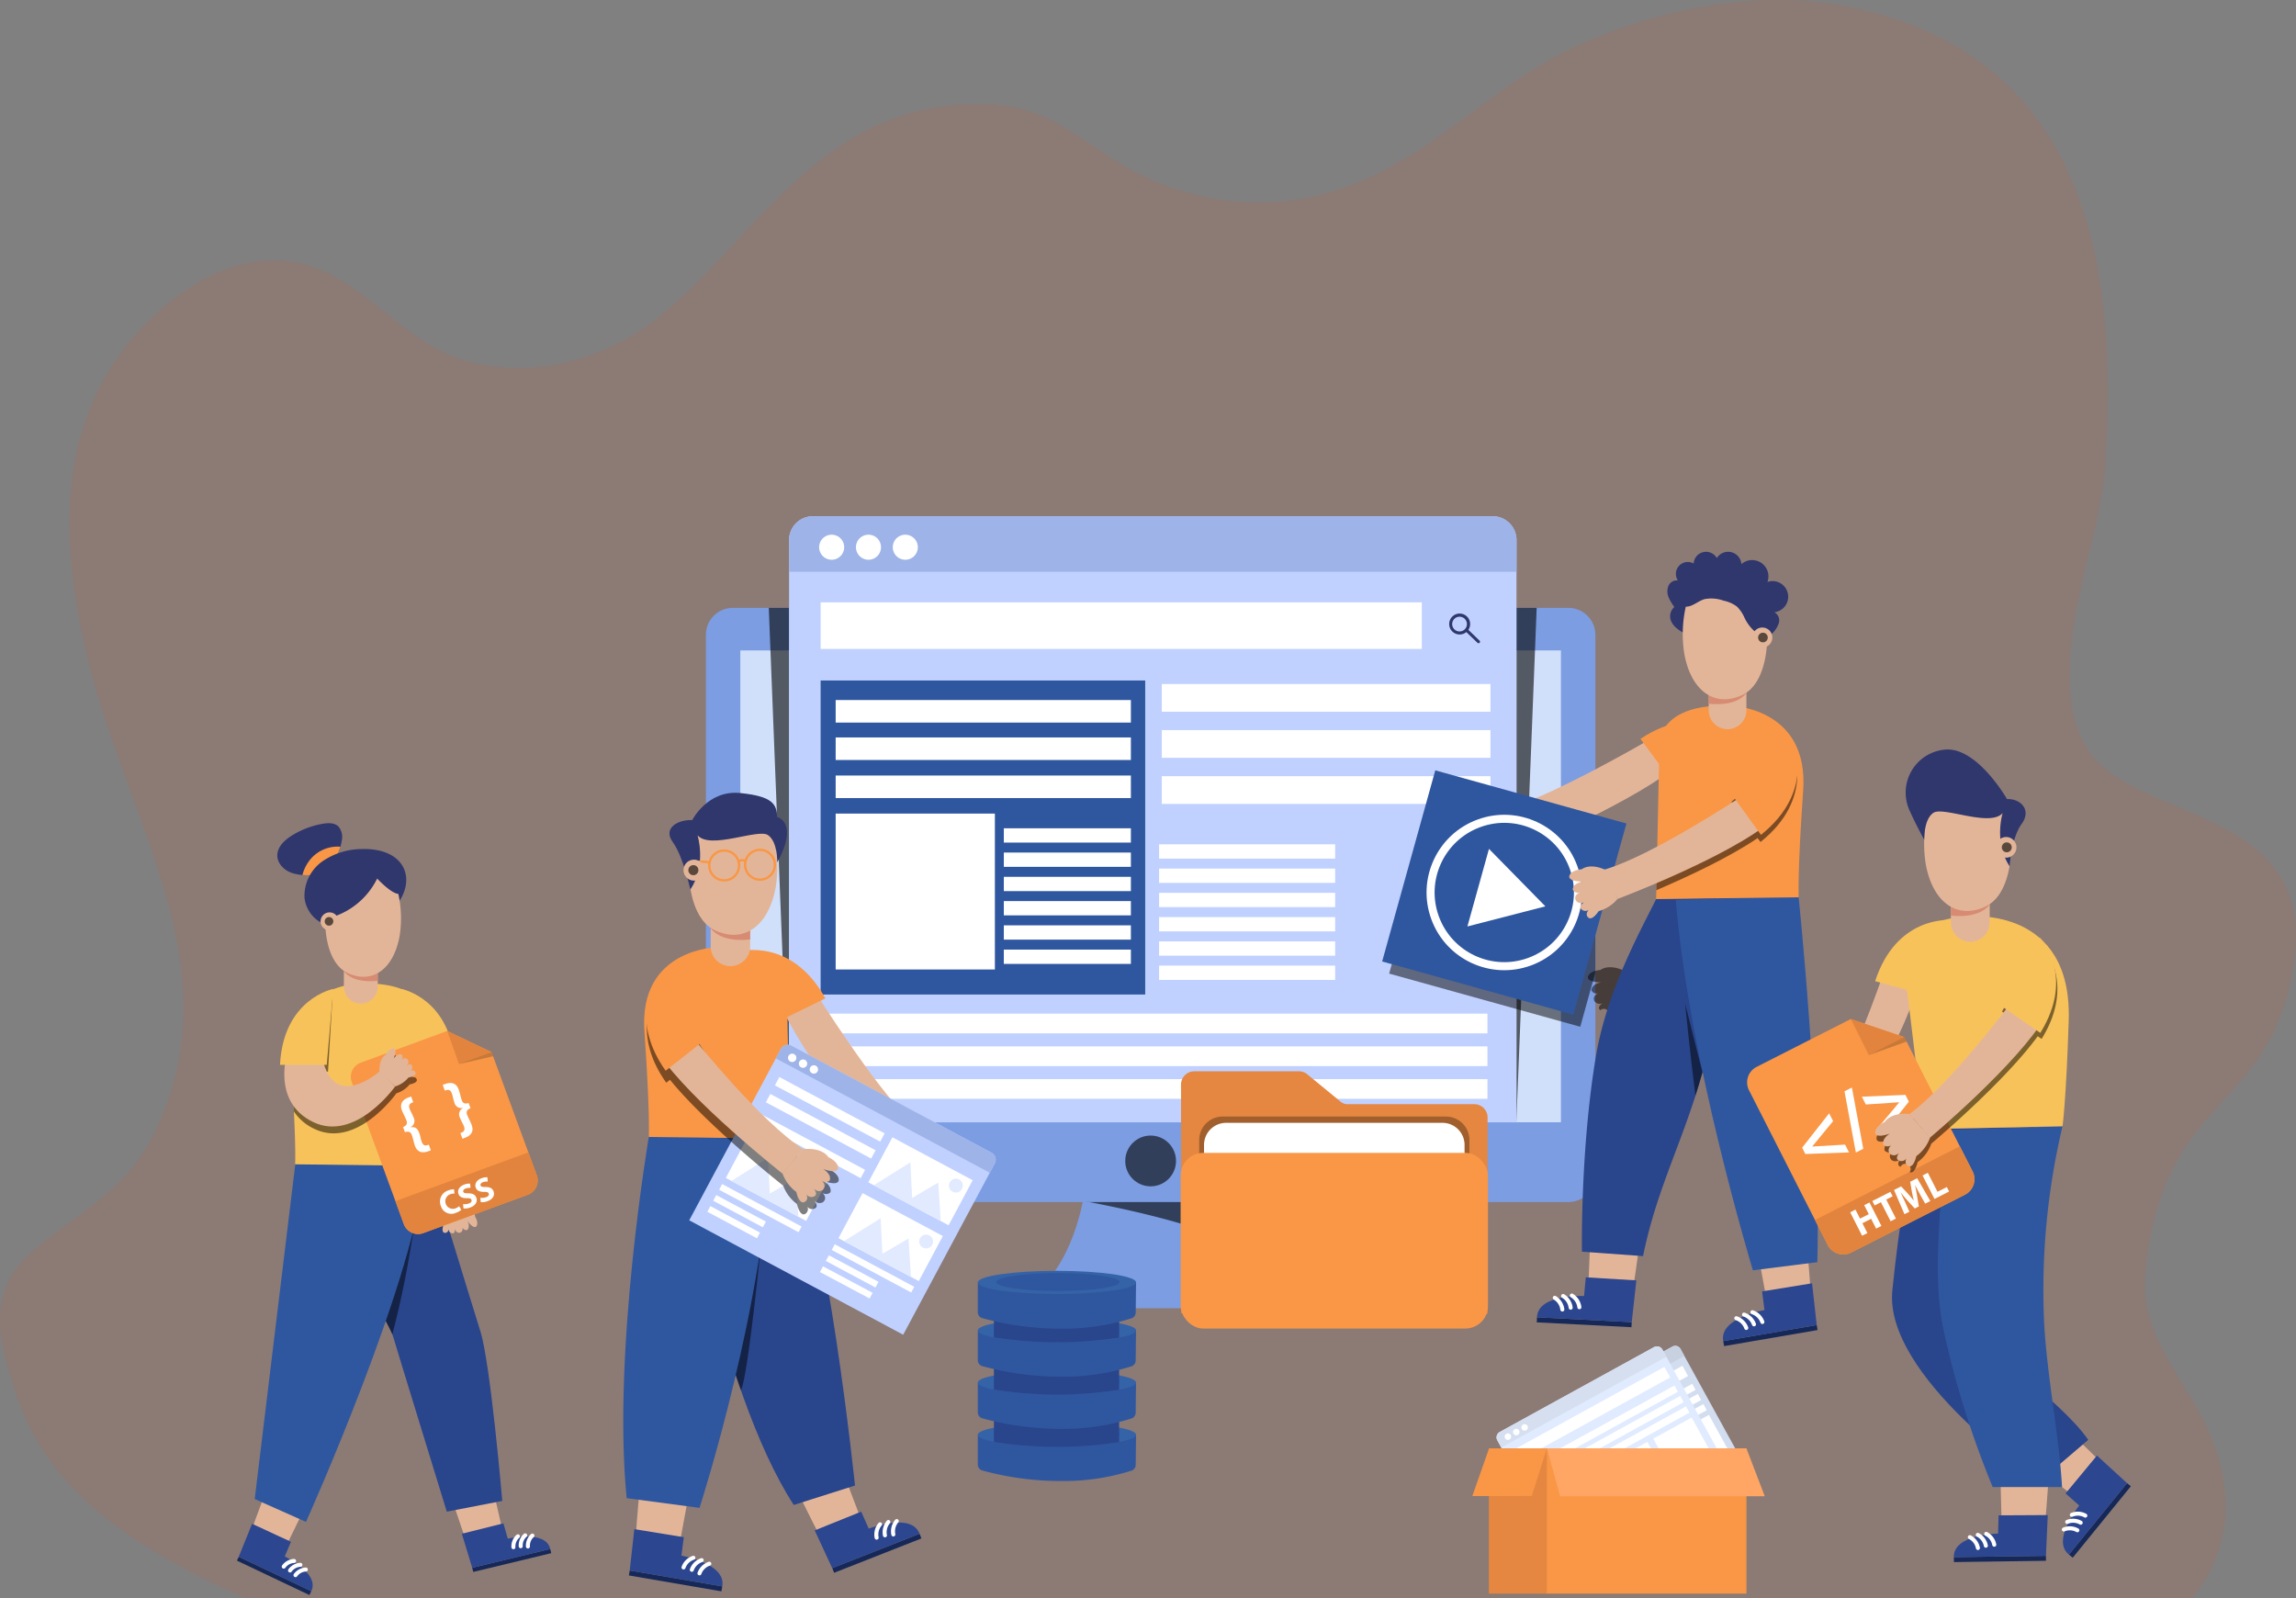 <svg xmlns="http://www.w3.org/2000/svg" width="570" height="396.766" viewBox="0 0 570 396.766">
  <rect x="0" y="0" width="570" height="396.766" fill="#808080" stroke="none"/>
  <g id="_2" data-name="2" transform="translate(-214 -1606)">
    <g id="Group_169018" data-name="Group 169018" transform="translate(214 1606)">
      <g id="Group_168966" data-name="Group 168966" transform="translate(0 0)">
        <path id="Path_80300" data-name="Path 80300" d="M678.293,317.953c-4.821,39.255-32.637,32.723-37.029,78.365-1.567,16.291,10.289,26.532,16.18,40.636,6.524,15.59,4.213,29.6-4.6,40.283H169.362c-10.688-4.906-20.887-10.126-29.764-16.394-12.221-8.612-21.893-19.228-26.825-33.782-4.452-13.151-7.882-25.838,3.813-35.813,6.349-5.423,12.958-9.608,18.7-14.635a45.448,45.448,0,0,0,11.033-13.655c21.076-41.21-5.961-77.527-15.889-118.763-.958-4.007-1.835-8.054-2.534-12.115-1.821-10.343-2.668-20.836-1.588-31.057a68.447,68.447,0,0,1,8.478-27.132c7.373-12.919,26.472-32,46.995-28.359,15.421,2.739,25.125,17.811,39.049,23.262,17.547,6.868,37.014,1.376,50.159-8.721,25.566-19.637,41.949-56.963,85.644-53.542,14.816,1.158,24.818,13.082,37.809,18.547,17.859,7.522,35.476,7.467,52.544.149,19.628-8.421,33.095-24.065,52.368-33.019a130.4,130.4,0,0,1,20.349-7.454c15.5-4.279,32.458-5.792,48.448-2.494a94.221,94.221,0,0,1,9.65,2.494c53.458,16.775,55.974,71.721,53.458,111.813-1.154,18.369-15.58,50.049-4.923,69.029S682.955,279.994,678.293,317.953Z" transform="translate(-108.624 -80.472)" fill="rgba(252,79,25,0.99)" opacity="0.1"/>
      </g>
    </g>
    <g id="Group_170989" data-name="Group 170989" transform="translate(223 1625)">
      <g id="OBJECTS" transform="translate(44.818 109.157)">
        <g id="Group_170841" data-name="Group 170841" transform="translate(308.091 39.443)">
          <circle id="Ellipse_3463" data-name="Ellipse 3463" cx="6.302" cy="6.302" r="6.302" fill="#fff"/>
        </g>
        <g id="Group_170860" data-name="Group 170860" transform="translate(121.428)">
          <g id="Group_170843" data-name="Group 170843" transform="translate(0 22.748)">
            <g id="Group_170842" data-name="Group 170842" transform="translate(75.334 143.034)">
              <path id="Path_87103" data-name="Path 87103" d="M390.907,372.5H320.761c16.58-6.219,18.9-30.6,18.9-30.6,0,1.246,34.328-.247,34.328-.247,0,.3.011.6.022.9a35.256,35.256,0,0,0,4.1,15.005A45.024,45.024,0,0,0,390.907,372.5Z" transform="translate(-320.761 -341.654)" fill="#7c9de2"/>
              <path id="Path_87104" data-name="Path 87104" d="M385.516,357.923c-9.257-6.456-38.943-11.68-38.943-11.68l34.847-3.325A35.256,35.256,0,0,0,385.516,357.923Z" transform="translate(-328.168 -342.017)" opacity="0.6" style="mix-blend-mode: soft-light;isolation: isolate"/>
            </g>
            <path id="Path_87105" data-name="Path 87105" d="M435.928,147.763v134.11a6.7,6.7,0,0,1-6.7,6.7H221.807a6.7,6.7,0,0,1-6.7-6.7V147.763a6.7,6.7,0,0,1,6.7-6.7H429.226A6.7,6.7,0,0,1,435.928,147.763Z" transform="translate(-215.111 -141.06)" fill="#7c9de2"/>
            <rect id="Rectangle_148302" data-name="Rectangle 148302" width="203.726" height="117.138" transform="translate(8.544 10.572)" fill="#d0e0fa"/>
            <circle id="Ellipse_3464" data-name="Ellipse 3464" cx="6.302" cy="6.302" r="6.302" transform="translate(104.105 131.009)" opacity="0.6" style="mix-blend-mode: soft-light;isolation: isolate"/>
          </g>
          <g id="Group_170859" data-name="Group 170859" transform="translate(15.61)">
            <g id="Group_170844" data-name="Group 170844" transform="translate(0 22.741)">
              <path id="Path_87106" data-name="Path 87106" d="M242.049,268.79,237,141.05l5.037.008Z" transform="translate(-237.003 -141.05)" opacity="0.6" style="mix-blend-mode: soft-light;isolation: isolate"/>
              <path id="Path_87107" data-name="Path 87107" d="M497.279,268.79l5.046-127.74-5.037.008Z" transform="translate(-311.689 -141.05)" opacity="0.6" style="mix-blend-mode: soft-light;isolation: isolate"/>
            </g>
            <g id="Group_170858" data-name="Group 170858" transform="translate(5.037)">
              <g id="Group_170857" data-name="Group 170857">
                <g id="Group_170846" data-name="Group 170846">
                  <path id="Path_87108" data-name="Path 87108" d="M424.659,115.07V259.638H244.067V115.07a5.915,5.915,0,0,1,5.917-5.913H418.746A5.914,5.914,0,0,1,424.659,115.07Z" transform="translate(-244.067 -109.157)" fill="#c0d1ff"/>
                  <path id="Path_87109" data-name="Path 87109" d="M424.659,115.07v7.881H244.067V115.07a5.915,5.915,0,0,1,5.917-5.913H418.746A5.914,5.914,0,0,1,424.659,115.07Z" transform="translate(-244.067 -109.157)" fill="#9eb3e8"/>
                  <g id="Group_170845" data-name="Group 170845" transform="translate(7.463 4.591)">
                    <path id="Path_87110" data-name="Path 87110" d="M260.753,118.7a3.109,3.109,0,1,1-3.11-3.109A3.109,3.109,0,0,1,260.753,118.7Z" transform="translate(-254.534 -115.595)" fill="#fff"/>
                    <path id="Path_87111" data-name="Path 87111" d="M273.573,118.7a3.109,3.109,0,1,1-3.109-3.109A3.109,3.109,0,0,1,273.573,118.7Z" transform="translate(-258.213 -115.595)" fill="#fff"/>
                    <path id="Path_87112" data-name="Path 87112" d="M286.393,118.7a3.109,3.109,0,1,1-3.11-3.109A3.11,3.11,0,0,1,286.393,118.7Z" transform="translate(-261.892 -115.595)" fill="#fff"/>
                  </g>
                </g>
                <g id="Group_170856" data-name="Group 170856" transform="translate(7.712 21.381)">
                  <rect id="Rectangle_148303" data-name="Rectangle 148303" width="149.25" height="11.567" transform="translate(0.124)" fill="#fff"/>
                  <g id="Group_170849" data-name="Group 170849" transform="translate(156.16 2.818)">
                    <g id="Group_170847" data-name="Group 170847">
                      <path id="Path_87113" data-name="Path 87113" d="M476.465,148.257a2.6,2.6,0,1,1,.056,0Zm0-4.413a1.83,1.83,0,1,0,1.268.509A1.826,1.826,0,0,0,476.467,143.844Z" transform="translate(-473.885 -143.094)" fill="#30376d"/>
                    </g>
                    <g id="Group_170848" data-name="Group 170848" transform="translate(3.951 3.732)">
                      <path id="Path_87114" data-name="Path 87114" d="M482.768,151.921a.37.37,0,0,1-.259-.1l-2.968-2.846a.374.374,0,1,1,.518-.54l2.968,2.846a.374.374,0,0,1-.259.644Z" transform="translate(-479.427 -148.328)" fill="#30376d"/>
                    </g>
                  </g>
                  <g id="Group_170852" data-name="Group 170852" transform="translate(0.124 19.403)">
                    <rect id="Rectangle_148304" data-name="Rectangle 148304" width="80.577" height="77.957" fill="#2f579f"/>
                    <g id="Group_170850" data-name="Group 170850" transform="translate(3.731 4.851)">
                      <rect id="Rectangle_148305" data-name="Rectangle 148305" width="73.29" height="5.597" fill="#fff"/>
                      <rect id="Rectangle_148306" data-name="Rectangle 148306" width="73.29" height="5.597" transform="translate(0 9.287)" fill="#fff"/>
                      <rect id="Rectangle_148307" data-name="Rectangle 148307" width="73.29" height="5.597" transform="translate(0 18.739)" fill="#fff"/>
                    </g>
                    <g id="Group_170851" data-name="Group 170851" transform="translate(45.48 36.691)">
                      <rect id="Rectangle_148308" data-name="Rectangle 148308" width="31.541" height="3.547" fill="#fff"/>
                      <rect id="Rectangle_148309" data-name="Rectangle 148309" width="31.541" height="3.547" transform="translate(0 6.023)" fill="#fff"/>
                      <rect id="Rectangle_148310" data-name="Rectangle 148310" width="31.541" height="3.547" transform="translate(0 12.047)" fill="#fff"/>
                      <rect id="Rectangle_148311" data-name="Rectangle 148311" width="31.541" height="3.547" transform="translate(0 18.07)" fill="#fff"/>
                      <rect id="Rectangle_148312" data-name="Rectangle 148312" width="31.541" height="3.547" transform="translate(0 24.094)" fill="#fff"/>
                      <rect id="Rectangle_148313" data-name="Rectangle 148313" width="31.541" height="3.547" transform="translate(0 30.117)" fill="#fff"/>
                    </g>
                    <rect id="Rectangle_148314" data-name="Rectangle 148314" width="39.526" height="38.7" transform="translate(3.731 33.042)" fill="#fff"/>
                  </g>
                  <g id="Group_170853" data-name="Group 170853" transform="translate(84.824 20.273)">
                    <rect id="Rectangle_148315" data-name="Rectangle 148315" width="81.59" height="6.883" fill="#fff"/>
                    <rect id="Rectangle_148316" data-name="Rectangle 148316" width="81.59" height="6.883" transform="translate(0 11.442)" fill="#fff"/>
                    <rect id="Rectangle_148317" data-name="Rectangle 148317" width="81.59" height="6.883" transform="translate(0 22.885)" fill="#fff"/>
                  </g>
                  <g id="Group_170854" data-name="Group 170854" transform="translate(0 102.112)">
                    <rect id="Rectangle_148318" data-name="Rectangle 148318" width="165.667" height="4.889" fill="#fff"/>
                    <rect id="Rectangle_148319" data-name="Rectangle 148319" width="165.667" height="4.889" transform="translate(0 8.127)" fill="#fff"/>
                    <rect id="Rectangle_148320" data-name="Rectangle 148320" width="165.667" height="4.889" transform="translate(0 16.255)" fill="#fff"/>
                  </g>
                  <g id="Group_170855" data-name="Group 170855" transform="translate(84.144 60.073)">
                    <rect id="Rectangle_148321" data-name="Rectangle 148321" width="43.714" height="3.547" fill="#fff"/>
                    <rect id="Rectangle_148322" data-name="Rectangle 148322" width="43.714" height="3.547" transform="translate(0 6.023)" fill="#fff"/>
                    <rect id="Rectangle_148323" data-name="Rectangle 148323" width="43.714" height="3.547" transform="translate(0 12.047)" fill="#fff"/>
                    <rect id="Rectangle_148324" data-name="Rectangle 148324" width="43.714" height="3.547" transform="translate(0 18.07)" fill="#fff"/>
                    <rect id="Rectangle_148325" data-name="Rectangle 148325" width="43.714" height="3.547" transform="translate(0 24.094)" fill="#fff"/>
                    <rect id="Rectangle_148326" data-name="Rectangle 148326" width="43.714" height="3.547" transform="translate(0 30.117)" fill="#fff"/>
                  </g>
                </g>
              </g>
            </g>
          </g>
        </g>
        <path id="Path_87115" data-name="Path 87115" d="M530.981,266.954c.649-.193,1.319-.414,2.025-.67l-3.016,10.845c-.164.057-.335.107-.506.15,0,0-1.633,2.546-2.624,1.547a1.269,1.269,0,1,0-1.59-1.968c-.856-.677.093-1.455.656-1.818a1.573,1.573,0,0,1-2.082-.385s-.806-1.283,1.005-2.025a1.413,1.413,0,0,1-1.8-.756s.007-1.483,2.431-1.925c0,0-3.7-.021-3.259-1.462s3.08-1.619,3.08-1.619S527.13,265.278,530.981,266.954Z" transform="translate(-181.797 -154.217)" opacity="0.5" style="mix-blend-mode: soft-light;isolation: isolate"/>
        <g id="Group_170877" data-name="Group 170877" transform="translate(289.308 8.836)">
          <g id="Group_170867" data-name="Group 170867" transform="translate(38.382 85.467)">
            <g id="Group_170863" data-name="Group 170863" transform="translate(0 0.245)">
              <g id="Group_170862" data-name="Group 170862" transform="translate(0 80.055)">
                <rect id="Rectangle_148327" data-name="Rectangle 148327" width="23.544" height="1.257" transform="translate(0.064 24.272) rotate(2.935)" fill="#162858"/>
                <g id="Group_170861" data-name="Group 170861" transform="translate(0.064)">
                  <path id="Path_87116" data-name="Path 87116" d="M523.045,354.025l-.573,14.443s11.064,1.826,11.216,1.331,2.178-15.493,2.178-15.493Z" transform="translate(-509.635 -354.025)" fill="#e3b598"/>
                  <path id="Path_87117" data-name="Path 87117" d="M516.584,374.15l-.434,4.648s-11.464-.588-11.68,5.274l23.513,1.205,1.147-10.372Z" transform="translate(-504.469 -359.8)" fill="#2c4690"/>
                  <path id="Path_87118" data-name="Path 87118" d="M516.584,380.489a3.956,3.956,0,0,1,1.88,2.9" transform="translate(-507.945 -361.619)" fill="none" stroke="#fff" stroke-linecap="round" stroke-linejoin="round" stroke-width="1"/>
                  <path id="Path_87119" data-name="Path 87119" d="M513.556,380.648a3.953,3.953,0,0,1,1.88,2.9" transform="translate(-507.077 -361.664)" fill="none" stroke="#fff" stroke-linecap="round" stroke-linejoin="round" stroke-width="1"/>
                  <path id="Path_87120" data-name="Path 87120" d="M510.66,381.284a3.954,3.954,0,0,1,1.88,2.9" transform="translate(-506.245 -361.847)" fill="none" stroke="#fff" stroke-linecap="round" stroke-linejoin="round" stroke-width="1"/>
                </g>
              </g>
              <path id="Path_87121" data-name="Path 87121" d="M566.561,241.754a291.588,291.588,0,0,0-16.536,43.525c-.071.235-.135.478-.207.72-.492,1.747-1.005,3.43-1.533,5.077-4.471,13.983-9.961,24.786-13.006,39.817l-15.174-1.105s-.421-25.278,3.473-48.53c2.731-16.286,11.145-31.289,14.96-39.018Z" transform="translate(-508.888 -241.754)" fill="#29458c"/>
            </g>
            <path id="Path_87122" data-name="Path 87122" d="M560.341,295.919c-.071.235-.135.478-.207.72-.492,1.747-1.005,3.43-1.533,5.077-1.355-10.532-2.56-22.882-2.56-22.882Z" transform="translate(-519.204 -252.149)" opacity="0.5" style="mix-blend-mode: soft-light;isolation: isolate"/>
            <g id="Group_170866" data-name="Group 170866" transform="translate(34.525)">
              <g id="Group_170865" data-name="Group 170865" transform="translate(11.705 81.321)">
                <rect id="Rectangle_148328" data-name="Rectangle 148328" width="23.544" height="1.257" transform="translate(0.072 29.164) rotate(-9.746)" fill="#162858"/>
                <g id="Group_170864" data-name="Group 170864">
                  <path id="Path_87123" data-name="Path 87123" d="M580.188,358l2.612,14.216s11.2-.647,11.234-1.164-1.276-15.593-1.276-15.593Z" transform="translate(-572.362 -355.457)" fill="#e3b598"/>
                  <path id="Path_87124" data-name="Path 87124" d="M578.925,378.241l.6,4.63s-11.313,1.943-10.237,7.71l23.2-3.986-1.157-10.371Z" transform="translate(-569.213 -361.416)" fill="#2c4690"/>
                  <path id="Path_87125" data-name="Path 87125" d="M579.47,386.308a3.955,3.955,0,0,1,2.47,2.416" transform="translate(-572.156 -364.31)" fill="none" stroke="#fff" stroke-linecap="round" stroke-linejoin="round" stroke-width="1"/>
                  <path id="Path_87126" data-name="Path 87126" d="M576.551,387.127a3.957,3.957,0,0,1,2.47,2.417" transform="translate(-571.319 -364.545)" fill="none" stroke="#fff" stroke-linecap="round" stroke-linejoin="round" stroke-width="1"/>
                  <path id="Path_87127" data-name="Path 87127" d="M573.865,388.383a3.957,3.957,0,0,1,2.471,2.417" transform="translate(-570.548 -364.905)" fill="none" stroke="#fff" stroke-linecap="round" stroke-linejoin="round" stroke-width="1"/>
                </g>
              </g>
              <path id="Path_87128" data-name="Path 87128" d="M583.257,241.41s5.629,53.3,4.68,90.887l-16.005,2.016s-16.006-52.759-19.133-91.928Z" transform="translate(-552.798 -241.41)" fill="#2f579f"/>
            </g>
          </g>
          <g id="Group_170873" data-name="Group 170873" transform="translate(0 38.172)">
            <g id="Group_170868" data-name="Group 170868" transform="translate(31.551 3.822)">
              <path id="Path_87129" data-name="Path 87129" d="M529.525,187s-22.852,13.35-34.726,16.95l4.6,9.527s27.148-11.419,37.878-20.683Z" transform="translate(-494.799 -182.323)" fill="#e3b598"/>
              <path id="Path_87130" data-name="Path 87130" d="M564.893,184.313s-9.863-9.078-24.4.567l7.3,9.908Z" transform="translate(-507.911 -180.441)" fill="#f99746"/>
            </g>
            <path id="Path_87131" data-name="Path 87131" d="M582.455,196.182c-1.462,20.835-1.1,26.5-1.1,26.5l-35.4.428.05-2.2.193-9.091.492-23.31s-3.658-14.076,17.541-13.405C564.236,175.1,583.917,175.347,582.455,196.182Z" transform="translate(-477.929 -175.081)" fill="#f99746"/>
            <g id="Group_170869" data-name="Group 170869" transform="translate(1.74 19.083)" opacity="0.5" style="mix-blend-mode: soft-light;isolation: isolate">
              <path id="Path_87132" data-name="Path 87132" d="M504.188,212.411v36.6L500.437,262.5l-47.446-13.2,13.191-47.453Z" transform="translate(-452.991 -201.844)"/>
            </g>
            <g id="Group_170870" data-name="Group 170870" transform="translate(0 16.081)">
              <path id="Path_87133" data-name="Path 87133" d="M511.2,210.832l-3.487,12.543-3.016,10.845L498,258.286l-47.446-13.2,13.191-47.453Z" transform="translate(-450.551 -197.634)" fill="#2f579f"/>
              <path id="Path_87134" data-name="Path 87134" d="M499.593,239.242l-14-14.265-5.354,19.255Z" transform="translate(-459.07 -205.48)" fill="#fff"/>
              <circle id="Ellipse_3465" data-name="Ellipse 3465" cx="18.29" cy="18.29" r="18.29" transform="translate(6.855 19.445) rotate(-20.123)" fill="none" stroke="#fff" stroke-miterlimit="10" stroke-width="2"/>
            </g>
            <path id="Path_87135" data-name="Path 87135" d="M571.879,213.307l-.713-.977c-7.066,4.82-17.513,9.676-25.135,12.935l.193-9.091c8.15-4.285,16.315-9.462,19.431-11.48l-.984-1.362,15.2-13.077S585.5,202.419,571.879,213.307Z" transform="translate(-477.949 -179.435)" opacity="0.5" style="mix-blend-mode: soft-light;isolation: isolate"/>
            <g id="Group_170872" data-name="Group 170872" transform="translate(46.453 9.038)">
              <path id="Path_87136" data-name="Path 87136" d="M527.666,239.174A9.407,9.407,0,0,1,523,242.19s-1.634,2.552-2.62,1.553.441-2.163.441-2.163a1.387,1.387,0,0,1-2.034.2c-1.167-.931,1.018-2.031,1.018-2.031s-1.467,1.1-2.446-.174c0,0-.809-1.29,1.018-2.031a1.421,1.421,0,0,1-1.817-.748s.01-1.489,2.431-1.928c0,0-3.7-.019-3.254-1.465s3.077-1.614,3.077-1.614,2-1.75,6.222.322Z" transform="translate(-515.699 -200.193)" fill="#e3b598"/>
              <g id="Group_170871" data-name="Group 170871" transform="translate(8.744)">
                <path id="Path_87137" data-name="Path 87137" d="M561.914,206.792s-22.045,14.625-33.952,18.116l3.223,7.292s27.606-10.379,38.422-19.543Z" transform="translate(-527.962 -193.219)" fill="#e3b598"/>
                <path id="Path_87138" data-name="Path 87138" d="M587.538,187.757s5.63,12.165-7.995,23.057l-7.2-9.976Z" transform="translate(-540.696 -187.757)" fill="#f99746"/>
              </g>
            </g>
          </g>
          <g id="Group_170876" data-name="Group 170876" transform="translate(70.818)">
            <path id="Path_87139" data-name="Path 87139" d="M551.6,135.25a10.873,10.873,0,0,1-1.455-2.476,3.662,3.662,0,0,1,0-2.8,2.236,2.236,0,0,1,2.331-1.308,2.954,2.954,0,0,1,3.917-4.207,3.075,3.075,0,0,1,5.744-1.356,3.31,3.31,0,0,1,6.109,1.5,4.04,4.04,0,0,1,6.455,4.432,3.879,3.879,0,1,1,1.725,7.516,2.307,2.307,0,0,1,1.1,2.7,6.329,6.329,0,0,1-1.715,2.633,10.93,10.93,0,0,1-3.295,2.651,10.15,10.15,0,0,1-4.571.65,35.285,35.285,0,0,1-10.23-1.892c-2.148-.738-5.624-2.071-6.75-4.2A3.049,3.049,0,0,1,551.6,135.25Z" transform="translate(-549.868 -121.549)" fill="#30376d"/>
            <g id="Group_170874" data-name="Group 170874" transform="translate(10.257 30.44)">
              <path id="Path_87140" data-name="Path 87140" d="M568.932,177.826h0a4.679,4.679,0,0,1-4.679-4.678v-8.909h9.357v8.909A4.678,4.678,0,0,1,568.932,177.826Z" transform="translate(-564.253 -164.239)" fill="#e3b598"/>
              <path id="Path_87141" data-name="Path 87141" d="M573.61,168.887v-4.648h-9.357v7.271C565.693,171.7,571.138,172.08,573.61,168.887Z" transform="translate(-564.253 -164.239)" fill="#d78b73"/>
            </g>
            <path id="Path_87142" data-name="Path 87142" d="M572.552,132.71a9.649,9.649,0,0,0-16.53,4.509,31.135,31.135,0,0,0-.431,11.924c1.723,9.572,7.889,13.477,14.6,10.141s7.016-17,4.633-22.918A12.379,12.379,0,0,0,572.552,132.71Z" transform="translate(-551.397 -123.852)" fill="#e3b598"/>
            <path id="Path_87143" data-name="Path 87143" d="M572.252,142.788a10.616,10.616,0,0,1-2.329-3.241,8.941,8.941,0,0,0-1.854-2.715,8.191,8.191,0,0,0-3.325-1.47,8.813,8.813,0,0,0-4.745-.369c-1.2.355-2.2,1.2-3.38,1.638s-2.777.283-3.315-.85a2.919,2.919,0,0,1,.444-2.65c2.28-3.832,6.966-5.765,11.426-5.709a12.307,12.307,0,0,1,6.405,1.7,10.927,10.927,0,0,1,4.61,6.641,14.747,14.747,0,0,1,.044,6.486c-.188.916-.193,1.6-1.217,1.652A4.249,4.249,0,0,1,572.252,142.788Z" transform="translate(-550.805 -123.234)" fill="#30376d"/>
            <g id="Group_170875" data-name="Group 170875" transform="translate(21.085 18.796)">
              <path id="Path_87144" data-name="Path 87144" d="M584.394,150.653a2.485,2.485,0,1,1-2.212-2.73A2.485,2.485,0,0,1,584.394,150.653Z" transform="translate(-579.438 -147.909)" fill="#e3b598"/>
              <path id="Path_87145" data-name="Path 87145" d="M583.851,150.912a1.2,1.2,0,1,1-1.2-1.2A1.2,1.2,0,0,1,583.851,150.912Z" transform="translate(-580.018 -148.428)" opacity="0.6" style="mix-blend-mode: soft-light;isolation: isolate"/>
            </g>
          </g>
        </g>
        <g id="Group_170934" data-name="Group 170934" transform="translate(100.912 68.659)">
          <g id="Group_170880" data-name="Group 170880" transform="translate(13.629 85.394)">
            <g id="Group_170879" data-name="Group 170879" transform="translate(27.76 80.011)">
              <rect id="Rectangle_148329" data-name="Rectangle 148329" width="23.305" height="1.244" transform="matrix(-0.93, 0.366, -0.366, -0.93, 32.629, 19.709)" fill="#162858"/>
              <g id="Group_170878" data-name="Group 170878">
                <path id="Path_87146" data-name="Path 87146" d="M256.328,437.414l5.088,13.373s-9.807,5.2-10.105,4.781-6.926-13.852-6.926-13.852Z" transform="translate(-244.384 -437.414)" fill="#e3b598"/>
                <path id="Path_87147" data-name="Path 87147" d="M264.537,455.726l1.871,4.225s10.572-4.163,12.622,1.269l-21.685,8.539L253,460.387Z" transform="translate(-246.857 -442.669)" fill="#2c4690"/>
                <path id="Path_87148" data-name="Path 87148" d="M275.375,460.139a3.917,3.917,0,0,0-.851,3.313" transform="translate(-253.01 -443.935)" fill="none" stroke="#fff" stroke-linecap="round" stroke-linejoin="round" stroke-width="1"/>
                <path id="Path_87149" data-name="Path 87149" d="M278.267,459.334a3.916,3.916,0,0,0-.85,3.313" transform="translate(-253.84 -443.704)" fill="none" stroke="#fff" stroke-linecap="round" stroke-linejoin="round" stroke-width="1"/>
                <path id="Path_87150" data-name="Path 87150" d="M281.184,459.019a3.916,3.916,0,0,0-.851,3.313" transform="translate(-254.677 -443.614)" fill="none" stroke="#fff" stroke-linecap="round" stroke-linejoin="round" stroke-width="1"/>
              </g>
            </g>
            <path id="Path_87151" data-name="Path 87151" d="M205.453,325.2s9.889,62.47,28.7,91.414l15.2-4.824s-7-67.536-16.161-86.108Z" transform="translate(-205.453 -325.204)" fill="#29458c"/>
          </g>
          <path id="Path_87152" data-name="Path 87152" d="M231.366,361.9s-3.216,33-5.025,36.783l-2.452-7.035Z" transform="translate(-197.114 -250.342)" opacity="0.5" style="mix-blend-mode: soft-light;isolation: isolate"/>
          <g id="Group_170883" data-name="Group 170883" transform="translate(0 85.152)">
            <g id="Group_170882" data-name="Group 170882" transform="translate(1.394 83)">
              <rect id="Rectangle_148330" data-name="Rectangle 148330" width="23.305" height="1.244" transform="translate(22.969 30.095) rotate(-170.254)" fill="#162858"/>
              <g id="Group_170881" data-name="Group 170881" transform="translate(0.21)">
                <path id="Path_87153" data-name="Path 87153" d="M204.521,443.782l-2.586,14.072s-11.082-.641-11.12-1.152,1.263-15.435,1.263-15.435Z" transform="translate(-189.228 -441.266)" fill="#e3b598"/>
                <path id="Path_87154" data-name="Path 87154" d="M202.015,463.82l-.591,4.583s11.2,1.924,10.134,7.631l-22.969-3.945,1.147-10.266Z" transform="translate(-188.589 -447.165)" fill="#2c4690"/>
                <path id="Path_87155" data-name="Path 87155" d="M209.764,471.8a3.919,3.919,0,0,0-2.446,2.392" transform="translate(-193.963 -450.029)" fill="none" stroke="#fff" stroke-linecap="round" stroke-linejoin="round" stroke-width="1"/>
                <path id="Path_87156" data-name="Path 87156" d="M212.654,472.615a3.917,3.917,0,0,0-2.446,2.392" transform="translate(-194.793 -450.262)" fill="none" stroke="#fff" stroke-linecap="round" stroke-linejoin="round" stroke-width="1"/>
                <path id="Path_87157" data-name="Path 87157" d="M215.312,473.859a3.916,3.916,0,0,0-2.446,2.392" transform="translate(-195.555 -450.619)" fill="none" stroke="#fff" stroke-linecap="round" stroke-linejoin="round" stroke-width="1"/>
              </g>
            </g>
            <path id="Path_87158" data-name="Path 87158" d="M192.732,324.865s-9.166,53.547-5.548,89.967l18.09,2.412s16.884-52.34,17.607-91.414Z" transform="translate(-186.339 -324.865)" fill="#2f579f"/>
          </g>
          <g id="Group_170897" data-name="Group 170897" transform="translate(5.171 38.337)">
            <g id="Group_170884" data-name="Group 170884" transform="translate(23.861 0.692)">
              <path id="Path_87159" data-name="Path 87159" d="M250.119,275.945s13.935,22.182,22.7,30.782l-8.4,6.254s-18.589-22.457-23.76-35.5Z" transform="translate(-230.96 -264.704)" fill="#e3b598"/>
              <path id="Path_87160" data-name="Path 87160" d="M227.054,260.519s12.814-3.447,21.148,11.675l-10.942,5.351Z" transform="translate(-227.054 -260.181)" fill="#f99746"/>
            </g>
            <path id="Path_87161" data-name="Path 87161" d="M211.7,259.234s-19.477.241-18.029,20.863,1.085,26.23,1.085,26.23l35.034.422-.723-34.25S232.682,258.57,211.7,259.234Z" transform="translate(-193.591 -259.211)" fill="#f99746"/>
            <g id="Group_170894" data-name="Group 170894" transform="translate(11.205 24.238)">
              <g id="Group_170886" data-name="Group 170886">
                <path id="Path_87162" data-name="Path 87162" d="M285.161,322.647,262.424,365.17l-53.119-28.4,22.736-42.523a1.973,1.973,0,0,1,2.67-.809l49.64,26.542A1.972,1.972,0,0,1,285.161,322.647Z" transform="translate(-209.305 -293.202)" fill="#c0d1ff"/>
                <path id="Path_87163" data-name="Path 87163" d="M293.812,322.647l-1.24,2.318-53.119-28.4,1.239-2.318a1.973,1.973,0,0,1,2.67-.809L293,319.978A1.972,1.972,0,0,1,293.812,322.647Z" transform="translate(-217.956 -293.202)" fill="#9eb3e8"/>
                <g id="Group_170885" data-name="Group 170885" transform="translate(24.528 2.193)">
                  <path id="Path_87164" data-name="Path 87164" d="M245.655,297.8a1.037,1.037,0,1,1-.426-1.4A1.038,1.038,0,0,1,245.655,297.8Z" transform="translate(-243.703 -296.278)" fill="#fff"/>
                  <path id="Path_87165" data-name="Path 87165" d="M249.426,299.821a1.037,1.037,0,1,1-.426-1.4A1.037,1.037,0,0,1,249.426,299.821Z" transform="translate(-244.785 -296.857)" fill="#fff"/>
                  <path id="Path_87166" data-name="Path 87166" d="M253.2,301.838a1.037,1.037,0,1,1-.426-1.4A1.037,1.037,0,0,1,253.2,301.838Z" transform="translate(-245.867 -297.435)" fill="#fff"/>
                </g>
              </g>
              <rect id="Rectangle_148331" data-name="Rectangle 148331" width="29.638" height="2.343" transform="translate(22.374 8) rotate(28.132)" fill="#fff"/>
              <rect id="Rectangle_148332" data-name="Rectangle 148332" width="29.638" height="2.344" transform="translate(20.132 12.194) rotate(28.132)" fill="#fff"/>
              <rect id="Rectangle_148333" data-name="Rectangle 148333" width="29.638" height="2.343" transform="translate(17.532 17.057) rotate(28.132)" fill="#fff"/>
              <g id="Group_170887" data-name="Group 170887" transform="translate(44.457 22.953)">
                <rect id="Rectangle_148334" data-name="Rectangle 148334" width="22.607" height="12.682" transform="translate(5.98 0) rotate(28.132)" fill="#fff"/>
                <path id="Path_87167" data-name="Path 87167" d="M273.553,339.808l9.091-5.7.437,8.831,6.487-3.8.6,9.545Z" transform="translate(-272.198 -327.893)" fill="#e1eaff"/>
                <circle id="Ellipse_3466" data-name="Ellipse 3466" cx="1.723" cy="1.723" r="1.723" transform="matrix(0.958, -0.288, 0.288, 0.958, 19.591, 10.842)" fill="#e1eaff"/>
              </g>
              <g id="Group_170890" data-name="Group 170890" transform="translate(4.492 21.861)">
                <g id="Group_170888" data-name="Group 170888" transform="translate(0 12.701)">
                  <rect id="Rectangle_148335" data-name="Rectangle 148335" width="22.371" height="1.603" transform="translate(3.681 0) rotate(28.133)" fill="#fff"/>
                  <rect id="Rectangle_148336" data-name="Rectangle 148336" width="13.971" height="1.603" transform="translate(2.218 2.735) rotate(28.132)" fill="#fff"/>
                  <rect id="Rectangle_148337" data-name="Rectangle 148337" width="13.971" height="1.603" transform="translate(0.756 5.47) rotate(28.132)" fill="#fff"/>
                </g>
                <g id="Group_170889" data-name="Group 170889" transform="translate(4.596 0)">
                  <rect id="Rectangle_148338" data-name="Rectangle 148338" width="22.607" height="12.682" transform="translate(5.98 0) rotate(28.132)" fill="#fff"/>
                  <path id="Path_87168" data-name="Path 87168" d="M223.992,338.3l9.091-5.7.437,8.831,6.487-3.8.6,9.545Z" transform="translate(-222.607 -326.37)" fill="#e1eaff"/>
                  <path id="Path_87169" data-name="Path 87169" d="M253.4,340.824a1.723,1.723,0,1,1-.707-2.332A1.724,1.724,0,0,1,253.4,340.824Z" transform="translate(-230.116 -328.001)" fill="#ebf5ff"/>
                </g>
              </g>
              <g id="Group_170893" data-name="Group 170893" transform="translate(32.452 36.811)">
                <g id="Group_170891" data-name="Group 170891" transform="translate(0 12.701)">
                  <rect id="Rectangle_148339" data-name="Rectangle 148339" width="22.371" height="1.603" transform="matrix(0.882, 0.472, -0.472, 0.882, 3.681, 0)" fill="#fff"/>
                  <rect id="Rectangle_148340" data-name="Rectangle 148340" width="13.971" height="1.603" transform="translate(2.218 2.735) rotate(28.132)" fill="#fff"/>
                  <rect id="Rectangle_148341" data-name="Rectangle 148341" width="13.971" height="1.603" transform="translate(0.756 5.47) rotate(28.132)" fill="#fff"/>
                </g>
                <g id="Group_170892" data-name="Group 170892" transform="translate(4.596)">
                  <rect id="Rectangle_148342" data-name="Rectangle 148342" width="22.607" height="12.682" transform="translate(5.98 0) rotate(28.132)" fill="#fff"/>
                  <path id="Path_87170" data-name="Path 87170" d="M263.2,359.266l9.091-5.7.437,8.831,6.487-3.8.6,9.545Z" transform="translate(-261.819 -347.335)" fill="#e1eaff"/>
                  <circle id="Ellipse_3467" data-name="Ellipse 3467" cx="1.723" cy="1.723" r="1.723" transform="translate(19.621 10.858) rotate(-16.757)" fill="#e1eaff"/>
                </g>
              </g>
            </g>
            <path id="Path_87171" data-name="Path 87171" d="M239.771,318.15s-1.317-2.454-6.217-1.981c-8.865-5.614-22.23-21.447-25.939-25.944l1.338-1.052-10.891-16.6s-8.677,10.038,1.313,24.12l.925-.726c9.335,11.462,28.073,26.254,28.073,26.254l.019-.021a9.864,9.864,0,0,0,3.434,4.6s.66,3.105,1.994,2.489a1.394,1.394,0,0,0,.52-1.956,1.389,1.389,0,0,0,1.768.617c1.091-.353.449-1.46.029-2.025a1.655,1.655,0,0,0,2.184.391s1.269-.965-.247-2.367a1.488,1.488,0,0,0,2.056-.062s.54-1.463-1.67-2.787c0,0,3.629,1.346,3.729-.234S239.771,318.15,239.771,318.15Z" transform="translate(-193.871 -263.047)" opacity="0.5" style="mix-blend-mode: soft-light;isolation: isolate"/>
            <g id="Group_170896" data-name="Group 170896" transform="translate(0.542 6.548)">
              <g id="Group_170895" data-name="Group 170895">
                <path id="Path_87172" data-name="Path 87172" d="M207.668,291.439S224.222,312.027,234.6,318.6l-5.18,6.058s-22.882-18.064-30.672-29.734Z" transform="translate(-195.613 -275.007)" fill="#e3b598"/>
                <path id="Path_87173" data-name="Path 87173" d="M197.847,268.394s-8.677,10.038,1.313,24.12l9.578-7.526Z" transform="translate(-194.352 -268.394)" fill="#f99746"/>
              </g>
              <path id="Path_87174" data-name="Path 87174" d="M241.75,335.454a9.862,9.862,0,0,0,3.462,4.68s.66,3.1,1.994,2.489.367-2.283.367-2.283a1.451,1.451,0,0,0,1.92.943c1.487-.481-.248-2.366-.248-2.366s1.032,1.619,2.461.732c0,0,1.269-.965-.247-2.366a1.487,1.487,0,0,0,2.056-.063s.54-1.462-1.67-2.787c0,0,3.629,1.346,3.729-.233s-2.419-2.718-2.419-2.718-1.317-2.454-6.217-1.982Z" transform="translate(-207.953 -285.911)" fill="#e3b598"/>
            </g>
          </g>
          <g id="Group_170933" data-name="Group 170933" transform="translate(11.464)">
            <g id="Group_170898" data-name="Group 170898" transform="translate(10.242 28.803)">
              <path id="Path_87175" data-name="Path 87175" d="M221.679,260.07h0a4.9,4.9,0,0,0,4.9-4.9v-9.33h-9.8v9.33A4.9,4.9,0,0,0,221.679,260.07Z" transform="translate(-216.78 -245.84)" fill="#e3b598"/>
              <path id="Path_87176" data-name="Path 87176" d="M216.78,250.707V245.84h9.8v7.614C225.071,253.659,219.369,254.051,216.78,250.707Z" transform="translate(-216.78 -245.84)" fill="#d78b73"/>
            </g>
            <path id="Path_87177" data-name="Path 87177" d="M212.987,212.82a10.1,10.1,0,0,1,17.311,4.721,32.606,32.606,0,0,1,.451,12.488c-1.8,10.025-8.261,14.114-15.293,10.62s-7.349-17.8-4.852-24A12.949,12.949,0,0,1,212.987,212.82Z" transform="translate(-204.358 -206.62)" fill="#e3b598"/>
            <path id="Path_87178" data-name="Path 87178" d="M207.6,229.486s-1.69-8.125-4.344-11.774,1.536-5.65,4.816-5.485c0,0,3.808-7.547,11.935-6.718s9,2.8,9.169,5.951c0,0,5.473,1.326,0,11.278,0,0,.165-5.141-2.322-6.8s-14.312,3.709-17.464.061C209.39,216,211.7,223.337,207.6,229.486Z" transform="translate(-202.416 -205.446)" fill="#30376d"/>
            <g id="Group_170931" data-name="Group 170931" transform="translate(5.164 13.877)">
              <g id="Group_170906" data-name="Group 170906" transform="translate(4.437 0.18)">
                <g id="Group_170905" data-name="Group 170905">
                  <g id="Group_170904" data-name="Group 170904">
                    <g id="Group_170903" data-name="Group 170903">
                      <g id="Group_170902" data-name="Group 170902">
                        <g id="Group_170901" data-name="Group 170901">
                          <g id="Group_170900" data-name="Group 170900">
                            <g id="Group_170899" data-name="Group 170899">
                              <path id="Path_87179" data-name="Path 87179" d="M218.954,233.035a3.991,3.991,0,1,1,4.8-2.966A4,4,0,0,1,218.954,233.035Zm1.7-7.2a3.408,3.408,0,1,0,2.533,4.1A3.412,3.412,0,0,0,220.655,225.834Z" transform="translate(-215.88 -225.159)" fill="#f99746"/>
                            </g>
                          </g>
                        </g>
                      </g>
                    </g>
                  </g>
                </g>
              </g>
              <g id="Group_170914" data-name="Group 170914" transform="translate(0 2.926)">
                <g id="Group_170913" data-name="Group 170913">
                  <g id="Group_170912" data-name="Group 170912">
                    <g id="Group_170911" data-name="Group 170911">
                      <g id="Group_170910" data-name="Group 170910">
                        <g id="Group_170909" data-name="Group 170909">
                          <g id="Group_170908" data-name="Group 170908">
                            <g id="Group_170907" data-name="Group 170907">
                              <path id="Path_87180" data-name="Path 87180" d="M214.4,229.85a.286.286,0,0,1-.108-.012,5.922,5.922,0,0,0-4.2.332.291.291,0,0,1-.278-.512,6.432,6.432,0,0,1,4.648-.377.291.291,0,0,1-.062.569Z" transform="translate(-209.658 -229.01)" fill="#f99746"/>
                            </g>
                          </g>
                        </g>
                      </g>
                    </g>
                  </g>
                </g>
              </g>
              <g id="Group_170922" data-name="Group 170922" transform="translate(13.321)">
                <g id="Group_170921" data-name="Group 170921">
                  <g id="Group_170920" data-name="Group 170920">
                    <g id="Group_170919" data-name="Group 170919">
                      <g id="Group_170918" data-name="Group 170918">
                        <g id="Group_170917" data-name="Group 170917">
                          <g id="Group_170916" data-name="Group 170916">
                            <g id="Group_170915" data-name="Group 170915">
                              <path id="Path_87181" data-name="Path 87181" d="M231.413,232.782a3.991,3.991,0,1,1,4.8-2.966A4,4,0,0,1,231.413,232.782Zm1.7-7.2a3.408,3.408,0,1,0,2.533,4.1A3.413,3.413,0,0,0,233.114,225.581Z" transform="translate(-228.339 -224.907)" fill="#f99746"/>
                            </g>
                          </g>
                        </g>
                      </g>
                    </g>
                  </g>
                </g>
              </g>
              <g id="Group_170930" data-name="Group 170930" transform="translate(11.711 2.567)">
                <g id="Group_170929" data-name="Group 170929">
                  <g id="Group_170928" data-name="Group 170928">
                    <g id="Group_170927" data-name="Group 170927">
                      <g id="Group_170926" data-name="Group 170926">
                        <g id="Group_170925" data-name="Group 170925">
                          <g id="Group_170924" data-name="Group 170924">
                            <g id="Group_170923" data-name="Group 170923">
                              <path id="Path_87182" data-name="Path 87182" d="M226.272,229.378a.3.3,0,0,1-.123-.087.291.291,0,0,1,.038-.41,1.8,1.8,0,0,1,2.024-.113.291.291,0,0,1-.29.5,1.22,1.22,0,0,0-1.361.056A.291.291,0,0,1,226.272,229.378Z" transform="translate(-226.082 -228.507)" fill="#f99746"/>
                            </g>
                          </g>
                        </g>
                      </g>
                    </g>
                  </g>
                </g>
              </g>
            </g>
            <g id="Group_170932" data-name="Group 170932" transform="translate(3.497 16.608)">
              <path id="Path_87183" data-name="Path 87183" d="M207.335,231.611a2.6,2.6,0,1,0,2.317-2.859A2.6,2.6,0,0,0,207.335,231.611Z" transform="translate(-207.321 -228.737)" fill="#e3b598"/>
              <path id="Path_87184" data-name="Path 87184" d="M208.991,231.882a1.252,1.252,0,1,0,1.251-1.251A1.252,1.252,0,0,0,208.991,231.882Z" transform="translate(-207.8 -229.28)" opacity="0.6" style="mix-blend-mode: soft-light;isolation: isolate"/>
            </g>
          </g>
        </g>
        <g id="Group_170935" data-name="Group 170935" transform="translate(239.281 137.803)">
          <path id="Path_87185" data-name="Path 87185" d="M380.529,362.473V305.708a3.293,3.293,0,0,1,3.293-3.293h25.986a3.246,3.246,0,0,1,2.064.739l8.268,6.8a2.743,2.743,0,0,0,1.742.625h31.461a3.293,3.293,0,0,1,3.294,3.293v48.768Z" transform="translate(-380.431 -302.415)" fill="#e58741"/>
          <path id="Rectangle_148343" data-name="Rectangle 148343" d="M5.821,0H61.262a5.821,5.821,0,0,1,5.821,5.821V19.649a0,0,0,0,1,0,0H0a0,0,0,0,1,0,0V5.821A5.821,5.821,0,0,1,5.821,0Z" transform="translate(4.61 11.235)" opacity="0.3" style="mix-blend-mode: soft-light;isolation: isolate"/>
          <path id="Rectangle_148344" data-name="Rectangle 148344" d="M5.484,0H59.195a5.484,5.484,0,0,1,5.484,5.484V18.089a0,0,0,0,1,0,0H0a0,0,0,0,1,0,0V5.484A5.484,5.484,0,0,1,5.484,0Z" transform="translate(5.812 12.795)" fill="#fff"/>
          <rect id="Rectangle_148345" data-name="Rectangle 148345" width="76.303" height="43.613" rx="5.614" transform="translate(0 20.251)" fill="#f99746"/>
        </g>
        <g id="Group_170954" data-name="Group 170954" transform="translate(5 76.215)">
          <g id="Group_170939" data-name="Group 170939" transform="translate(14.507 84.506)">
            <g id="Group_170938" data-name="Group 170938">
              <g id="Group_170937" data-name="Group 170937" transform="translate(37.719 77.576)">
                <rect id="Rectangle_148346" data-name="Rectangle 148346" width="19.923" height="1.064" transform="matrix(-0.972, 0.234, -0.234, -0.972, 25.803, 19.134)" fill="#162858"/>
                <g id="Group_170936" data-name="Group 170936">
                  <path id="Path_87186" data-name="Path 87186" d="M128.681,381.644l2.725,11.924s-8.919,3.242-9.121,2.853-4.225-12.547-4.225-12.547Z" transform="translate(-118.06 -381.644)" fill="#e3b598"/>
                  <path id="Path_87187" data-name="Path 87187" d="M133.447,398.1l1.085,3.8s9.443-2.274,10.536,2.568L125.7,409.13l-2.569-8.449Z" transform="translate(-119.515 -386.366)" fill="#2c4690"/>
                  <path id="Path_87188" data-name="Path 87188" d="M142.191,402.614a3.345,3.345,0,0,0-1.112,2.7" transform="translate(-124.663 -387.661)" fill="none" stroke="#fff" stroke-linecap="round" stroke-linejoin="round" stroke-width="1"/>
                  <path id="Path_87189" data-name="Path 87189" d="M144.734,402.274a3.347,3.347,0,0,0-1.112,2.7" transform="translate(-125.393 -387.564)" fill="none" stroke="#fff" stroke-linecap="round" stroke-linejoin="round" stroke-width="1"/>
                  <path id="Path_87190" data-name="Path 87190" d="M147.241,402.352a3.35,3.35,0,0,0-1.112,2.7" transform="translate(-126.112 -387.586)" fill="none" stroke="#fff" stroke-linecap="round" stroke-linejoin="round" stroke-width="1"/>
                </g>
              </g>
              <path id="Path_87191" data-name="Path 87191" d="M116.528,356.591l-13.769,2.666s-12.2-39.629-13.345-43.535c-.034-.125-.1-.292-.174-.487-.786-1.9-3.557-6.962-6.954-12.955-7.17-12.641-17.125-29.431-17.125-29.431l33.329.57s10.073,33,12.6,41.042S116.528,356.591,116.528,356.591Z" transform="translate(-65.162 -272.85)" fill="#29458c"/>
            </g>
            <path id="Path_87192" data-name="Path 87192" d="M101.993,289.446A238.248,238.248,0,0,1,96.132,320c-.786-1.9-3.557-6.961-6.954-12.955Z" transform="translate(-72.053 -277.612)" opacity="0.5" style="mix-blend-mode: soft-light;isolation: isolate"/>
          </g>
          <g id="Group_170942" data-name="Group 170942" transform="translate(0 84.037)">
            <g id="Group_170941" data-name="Group 170941" transform="translate(0 78.211)">
              <rect id="Rectangle_148347" data-name="Rectangle 148347" width="19.923" height="1.063" transform="translate(17.997 29.365) rotate(-154.6)" fill="#162858"/>
              <g id="Group_170940" data-name="Group 170940" transform="translate(0.456)">
                <path id="Path_87193" data-name="Path 87193" d="M64.621,386.817,59.247,397.8s-8.974-3.085-8.887-3.514,4.6-12.415,4.6-12.415Z" transform="translate(-46.864 -381.876)" fill="#e3b598"/>
                <path id="Path_87194" data-name="Path 87194" d="M58.416,402.723l-1.543,3.637s8.774,4.166,6.581,8.619l-18-8.546,3.311-8.186Z" transform="translate(-45.457 -386.574)" fill="#2c4690"/>
                <path id="Path_87195" data-name="Path 87195" d="M63.684,411.2a3.348,3.348,0,0,0-2.565,1.4" transform="translate(-49.951 -390.292)" fill="none" stroke="#fff" stroke-linecap="round" stroke-linejoin="round" stroke-width="1"/>
                <path id="Path_87196" data-name="Path 87196" d="M65.876,412.538a3.347,3.347,0,0,0-2.565,1.4" transform="translate(-50.58 -390.674)" fill="none" stroke="#fff" stroke-linecap="round" stroke-linejoin="round" stroke-width="1"/>
                <path id="Path_87197" data-name="Path 87197" d="M67.777,414.175a3.347,3.347,0,0,0-2.565,1.4" transform="translate(-51.126 -391.144)" fill="none" stroke="#fff" stroke-linecap="round" stroke-linejoin="round" stroke-width="1"/>
              </g>
            </g>
            <path id="Path_87198" data-name="Path 87198" d="M61.1,272.66,51.011,355.941l12.732,5.672S91.56,299.785,93.284,273C93.387,271.4,61.1,272.66,61.1,272.66Z" transform="translate(-46.595 -272.191)" fill="#2f579f"/>
          </g>
          <g id="Group_170953" data-name="Group 170953" transform="translate(10.022)">
            <path id="Path_87199" data-name="Path 87199" d="M64.637,255.022s.195-3.07-.307-13.115c-.167-3.209-.4-7.128-.731-11.889a20.946,20.946,0,0,1,1.629-10.476c4.357-9.265,15.558-9.4,15.558-9.4,20-.634,16.546,12.641,16.546,12.641l.689,32.641Z" transform="translate(-60.209 -170.342)" fill="#f8c25a"/>
            <g id="Group_170943" data-name="Group 170943" transform="translate(30.824 41.136)">
              <path id="Path_87200" data-name="Path 87200" d="M115.153,235.3s.21,24.922,4.118,35.956l-5.654,1.129s-8.234-26.4-7.2-39.728Z" transform="translate(-103.315 -217.946)" fill="#e3b598"/>
              <path id="Path_87201" data-name="Path 87201" d="M102.1,212.026s12.413,2.414,13.218,18.849H103.711Z" transform="translate(-102.102 -212.026)" fill="#f8c25a"/>
              <path id="Path_87202" data-name="Path 87202" d="M116.467,287.8a6.7,6.7,0,0,0,.2,3.95s-.791,2.007.2,2.159,1.065-1.156,1.065-1.156a.986.986,0,0,0,.734,1.255c1.023.286.748-1.433.748-1.433s-.024,1.3,1.119,1.338c0,0,1.081-.071.747-1.434a1.011,1.011,0,0,0,1.189.737s.855-.626.1-2.205c0,0,1.551,2.125,2.2,1.268s-.35-2.448-.35-2.448.175-1.885-2.779-3.455Z" transform="translate(-106.165 -233.361)" fill="#e3b598"/>
            </g>
            <g id="Group_170946" data-name="Group 170946" transform="translate(18.249 51.569)">
              <path id="Path_87203" data-name="Path 87203" d="M119.413,231.917l11.222,30.588a3.759,3.759,0,0,1-2.232,4.824l-25.946,9.518a3.762,3.762,0,0,1-4.826-2.235L84.7,239.355a3.758,3.758,0,0,1,2.236-4.822l21.465-7.876.035.036Z" transform="translate(-84.465 -226.658)" fill="#f99746"/>
              <path id="Path_87204" data-name="Path 87204" d="M118.029,226.658l2.935,8.222,8.08-2.964Z" transform="translate(-94.097 -226.658)" fill="#e2843d"/>
              <path id="Path_87205" data-name="Path 87205" d="M122.146,237l8.456-1.938-.376-1.026Z" transform="translate(-95.278 -228.774)" opacity="0.2" style="mix-blend-mode: soft-light;isolation: isolate"/>
              <path id="Path_87206" data-name="Path 87206" d="M133,268.936l2.091,5.7a3.759,3.759,0,0,1-2.232,4.824l-25.946,9.518a3.762,3.762,0,0,1-4.826-2.235l-2.091-5.7Z" transform="translate(-88.922 -238.789)" fill="#e2843d"/>
              <g id="Group_170944" data-name="Group 170944" transform="translate(22.147 36.329)">
                <path id="Path_87207" data-name="Path 87207" d="M120.8,286.888a3.792,3.792,0,0,1-1.278.729,2.711,2.711,0,0,1-3.781-1.652,2.894,2.894,0,0,1,1.878-3.9,3.2,3.2,0,0,1,1.4-.244l.095,1.043a2.728,2.728,0,0,0-1.087.174,1.872,1.872,0,0,0,1.3,3.51,3.074,3.074,0,0,0,.951-.547Z" transform="translate(-115.525 -278.812)" fill="#fff"/>
                <path id="Path_87208" data-name="Path 87208" d="M123.05,284.9a3.243,3.243,0,0,0,1.462-.158c.555-.2.764-.542.635-.89s-.446-.431-1.169-.416c-1,.008-1.771-.268-2.056-1.045-.334-.911.181-1.884,1.433-2.343a3.317,3.317,0,0,1,1.462-.23l.085,1.065a2.665,2.665,0,0,0-1.2.153c-.523.192-.686.531-.588.8.125.341.473.384,1.267.389,1.072,0,1.687.334,1.964,1.087.329.9-.074,1.907-1.54,2.445a3.709,3.709,0,0,1-1.636.222Z" transform="translate(-117.333 -278.239)" fill="#fff"/>
                <path id="Path_87209" data-name="Path 87209" d="M129.056,282.7a3.263,3.263,0,0,0,1.462-.158c.555-.2.764-.542.636-.891-.122-.333-.446-.43-1.169-.416-1,.008-1.771-.268-2.056-1.045-.334-.912.181-1.884,1.434-2.343a3.321,3.321,0,0,1,1.462-.231l.085,1.065a2.681,2.681,0,0,0-1.2.154c-.523.193-.686.531-.588.8.125.342.473.385,1.267.389,1.072,0,1.687.335,1.964,1.088.328.9-.074,1.907-1.54,2.444a3.7,3.7,0,0,1-1.636.223Z" transform="translate(-119.056 -277.606)" fill="#fff"/>
              </g>
              <g id="Group_170945" data-name="Group 170945" transform="translate(12.48 12.925)">
                <path id="Path_87210" data-name="Path 87210" d="M102.463,257.076c1.119-.468,1.015-1.114.849-1.622-.148-.4-.364-.835-.563-1.276a13.082,13.082,0,0,1-.586-1.286c-.577-1.574.159-2.622,1.716-3.193l.586-.215.523,1.423-.3.111c-.748.292-.856.826-.585,1.563a7.128,7.128,0,0,0,.434.923,11.668,11.668,0,0,1,.508,1.125,1.759,1.759,0,0,1-.727,2.47l.012.033c1.005-.16,1.7.136,2.153,1.415a12.349,12.349,0,0,1,.346,1.2,6.97,6.97,0,0,0,.26.968c.27.737.687,1.1,1.464.831l.3-.111.516,1.407-.6.221c-1.49.547-2.75.324-3.363-1.35a12.988,12.988,0,0,1-.385-1.359c-.132-.464-.242-.918-.4-1.336-.173-.469-.517-1.046-1.69-.673Z" transform="translate(-101.968 -246.133)" fill="#fff"/>
                <path id="Path_87211" data-name="Path 87211" d="M123.357,251.03c-1.119.468-1.01,1.131-.854,1.606a12.606,12.606,0,0,0,.58,1.269c.2.439.415.873.568,1.291.614,1.674-.2,2.658-1.693,3.2l-.6.221-.516-1.407.3-.11c.764-.3.849-.844.58-1.581a6.944,6.944,0,0,0-.429-.906c-.162-.34-.354-.707-.513-1.142a1.741,1.741,0,0,1,.728-2.471l-.013-.033a1.76,1.76,0,0,1-2.152-1.414,11.6,11.6,0,0,1-.341-1.186,7.14,7.14,0,0,0-.266-.985c-.27-.737-.7-1.073-1.457-.813l-.3.11-.522-1.423.586-.215c1.557-.572,2.8-.247,3.373,1.327.154.418.27.888.4,1.353a13.181,13.181,0,0,0,.379,1.343c.184.5.523,1.061,1.7.688Z" transform="translate(-106.124 -244.784)" fill="#fff"/>
              </g>
            </g>
            <path id="Path_87212" data-name="Path 87212" d="M93.067,236.786a6.74,6.74,0,0,1-3.293,2.206s-9.85,13.937-20.4,8.813a12.309,12.309,0,0,1-5.04-4.3c-.167-3.209-.4-7.128-.731-11.889a20.945,20.945,0,0,1,1.629-10.476,14.215,14.215,0,0,1,8.646-5.444L72.8,233.625h-.647c3.244,10.093,12.425,2.77,13.748,1.649-.16-3.334,1.546-4.156,1.546-4.156s.849-1.671,1.921-1.552c1.03.111.125,2.346.048,2.527.968-1.448,1.935-1.037,1.935-1.037a1,1,0,0,1-.006,1.385c.988-.96,1.6-.076,1.6-.076a1.124,1.124,0,0,1-.334,1.469c.4-.265,1.169-.669,1.372.083a.944.944,0,0,1-.495,1.19c.355-.125,1.058-.278,1.33.4C95.189,236.438,93.067,236.786,93.067,236.786Z" transform="translate(-60.209 -171.944)" opacity="0.5" style="mix-blend-mode: soft-light;isolation: isolate"/>
            <g id="Group_170947" data-name="Group 170947" transform="translate(0.673 41.136)">
              <path id="Path_87213" data-name="Path 87213" d="M62.193,233.562s-4.322,12.542,6.233,17.669,20.407-8.813,20.407-8.813l-3.712-3.858s-11.392,10.267-14.35-3.1Z" transform="translate(-60.248 -218.206)" fill="#e3b598"/>
              <path id="Path_87214" data-name="Path 87214" d="M73.035,212.026s-12.413,2.414-13.218,18.849H71.425Z" transform="translate(-59.817 -212.026)" fill="#f8c25a"/>
              <path id="Path_87215" data-name="Path 87215" d="M98.342,242.186a6.7,6.7,0,0,0,3.286-2.2s2.128-.35,1.753-1.276-1.538-.321-1.538-.321a.987.987,0,0,0,.7-1.274c-.279-1.025-1.614.093-1.614.093s1.132-.649.575-1.647c0,0-.615-.892-1.614.093a1.011,1.011,0,0,0,.023-1.4s-.976-.413-1.944,1.045c0,0,1.028-2.422-.041-2.539s-1.922,1.556-1.922,1.556-1.708.816-1.542,4.158Z" transform="translate(-69.756 -217.975)" fill="#e3b598"/>
            </g>
            <g id="Group_170952" data-name="Group 170952">
              <g id="Group_170949" data-name="Group 170949">
                <g id="Group_170948" data-name="Group 170948">
                  <path id="Path_87216" data-name="Path 87216" d="M74.858,158.743a10.247,10.247,0,0,1-.324,1.437,11.5,11.5,0,0,1-3.915,5.908,7.134,7.134,0,0,1-4.107,1.148,12.912,12.912,0,0,1-1.4-.048,11.372,11.372,0,0,1-2.486-.466c-1.964-.609-3.743-2.315-3.749-4.377,0-2.1,1.755-3.785,3.537-4.9a21.346,21.346,0,0,1,7.757-2.975c1.353-.226,2.92-.269,3.9.695A4.1,4.1,0,0,1,74.858,158.743Z" transform="translate(-58.873 -154.336)" fill="#30376d"/>
                </g>
                <path id="Path_87217" data-name="Path 87217" d="M77.043,162.516a11.5,11.5,0,0,1-3.915,5.908,7.134,7.134,0,0,1-4.107,1.148,12.915,12.915,0,0,1-1.4-.048,9.952,9.952,0,0,1,2.454-4.419,8.871,8.871,0,0,1,5.956-2.623A6.994,6.994,0,0,1,77.043,162.516Z" transform="translate(-61.382 -156.672)" fill="#f99746"/>
              </g>
              <path id="Path_87218" data-name="Path 87218" d="M74.81,182.259c-3.446-.277-6.218-3.538-6.478-6.985a10.492,10.492,0,0,1,4.44-8.89,17.412,17.412,0,0,1,9.747-3.057c3.791-.143,8.058.837,10.065,4.055,2.592,4.154-.155,9.961-4.417,12.371s-9.43,2.363-14.324,2.25" transform="translate(-61.58 -156.912)" fill="#30376d"/>
              <g id="Group_170950" data-name="Group 170950" transform="translate(16.529 32.591)">
                <path id="Path_87219" data-name="Path 87219" d="M86.254,212.242h0a4.2,4.2,0,0,0,4.2-4.2v-8h-8.4v8A4.2,4.2,0,0,0,86.254,212.242Z" transform="translate(-82.053 -200.042)" fill="#e3b598"/>
                <path id="Path_87220" data-name="Path 87220" d="M82.053,204.215v-4.173h8.4v6.528C89.161,206.745,84.273,207.082,82.053,204.215Z" transform="translate(-82.053 -200.042)" fill="#d78b73"/>
              </g>
              <path id="Path_87221" data-name="Path 87221" d="M78.8,171.732a8.663,8.663,0,0,1,14.841,4.047,27.948,27.948,0,0,1,.387,10.706c-1.547,8.594-7.083,12.1-13.111,9.106s-6.3-15.263-4.16-20.578A11.111,11.111,0,0,1,78.8,171.732Z" transform="translate(-63.656 -158.52)" fill="#e3b598"/>
              <path id="Path_87222" data-name="Path 87222" d="M87.035,171.766a18.645,18.645,0,0,1-9.75,9.069,6.03,6.03,0,0,1-3.661.5,4.276,4.276,0,0,1-2.981-3.579,6.4,6.4,0,0,1,1.368-4.619,13.13,13.13,0,0,1,3.745-3.179,17.831,17.831,0,0,1,7.168-2.686,10.324,10.324,0,0,1,7.323,1.765,7.793,7.793,0,0,1,2.306,2.769c.389.786,1.162,2.568.573,3.4C91.981,176.826,87.848,172.64,87.035,171.766Z" transform="translate(-62.237 -158.027)" fill="#30376d"/>
              <g id="Group_170951" data-name="Group 170951" transform="translate(10.746 22.135)">
                <path id="Path_87223" data-name="Path 87223" d="M73.956,187.842a2.231,2.231,0,1,0,1.986-2.451A2.232,2.232,0,0,0,73.956,187.842Z" transform="translate(-73.944 -185.379)" fill="#e3b598"/>
                <path id="Path_87224" data-name="Path 87224" d="M75.375,188.075A1.073,1.073,0,1,0,76.449,187,1.074,1.074,0,0,0,75.375,188.075Z" transform="translate(-74.354 -185.844)" opacity="0.6" style="mix-blend-mode: soft-light;isolation: isolate"/>
              </g>
            </g>
          </g>
        </g>
        <g id="Group_170959" data-name="Group 170959" transform="translate(188.933 187.338)">
          <g id="Group_170955" data-name="Group 170955" transform="translate(0 37.818)">
            <path id="Path_87225" data-name="Path 87225" d="M309.782,428.951v7.405a1.523,1.523,0,0,0,1.1,1.467A73.519,73.519,0,0,0,330.3,440.44a55.852,55.852,0,0,0,17.644-2.573,1.527,1.527,0,0,0,1.037-1.428l.083-7.488Z" transform="translate(-309.782 -426.078)" fill="#2f579f"/>
            <path id="Path_87226" data-name="Path 87226" d="M349.062,427.795c0,1.586-8.793,2.872-19.64,2.872s-19.64-1.286-19.64-2.872,8.793-2.873,19.64-2.873S349.062,426.208,349.062,427.795Z" transform="translate(-309.782 -424.922)" fill="#3563a8"/>
            <path id="Path_87227" data-name="Path 87227" d="M346.788,427.93c0,1.236-6.856,2.24-15.313,2.24s-15.314-1-15.314-2.24,6.856-2.24,15.314-2.24S346.788,426.693,346.788,427.93Z" transform="translate(-311.612 -425.142)" fill="#2f579f"/>
          </g>
          <path id="Path_87228" data-name="Path 87228" d="M346.481,428.613a101.577,101.577,0,0,1-31.09-.046v-7.188h31.063Z" transform="translate(-311.391 -386.087)" fill="#29458c"/>
          <g id="Group_170956" data-name="Group 170956" transform="translate(0 24.866)">
            <path id="Path_87229" data-name="Path 87229" d="M309.782,410.787v7.405a1.523,1.523,0,0,0,1.1,1.467,73.519,73.519,0,0,0,19.411,2.617,55.855,55.855,0,0,0,17.644-2.573,1.527,1.527,0,0,0,1.037-1.427l.083-7.488Z" transform="translate(-309.782 -407.914)" fill="#2f579f"/>
            <path id="Path_87230" data-name="Path 87230" d="M349.062,409.631c0,1.586-8.793,2.872-19.64,2.872s-19.64-1.286-19.64-2.872,8.793-2.873,19.64-2.873S349.062,408.044,349.062,409.631Z" transform="translate(-309.782 -406.758)" fill="#3563a8"/>
            <path id="Path_87231" data-name="Path 87231" d="M346.788,409.766c0,1.236-6.856,2.24-15.313,2.24s-15.314-1-15.314-2.24,6.856-2.24,15.314-2.24S346.788,408.529,346.788,409.766Z" transform="translate(-311.612 -406.978)" fill="#2f579f"/>
          </g>
          <path id="Path_87232" data-name="Path 87232" d="M346.481,410.412a101.558,101.558,0,0,1-31.09-.047v-7.187h31.063Z" transform="translate(-311.391 -380.865)" fill="#29458c"/>
          <g id="Group_170957" data-name="Group 170957" transform="translate(0 11.914)">
            <path id="Path_87233" data-name="Path 87233" d="M309.782,392.622v7.406a1.523,1.523,0,0,0,1.1,1.467,73.518,73.518,0,0,0,19.411,2.617,55.855,55.855,0,0,0,17.644-2.573,1.528,1.528,0,0,0,1.037-1.428l.083-7.488Z" transform="translate(-309.782 -389.75)" fill="#2f579f"/>
            <path id="Path_87234" data-name="Path 87234" d="M349.062,391.466c0,1.587-8.793,2.873-19.64,2.873s-19.64-1.286-19.64-2.873,8.793-2.872,19.64-2.872S349.062,389.88,349.062,391.466Z" transform="translate(-309.782 -388.594)" fill="#3563a8"/>
            <path id="Path_87235" data-name="Path 87235" d="M346.788,391.6c0,1.236-6.856,2.24-15.313,2.24s-15.314-1-15.314-2.24,6.856-2.24,15.314-2.24S346.788,390.365,346.788,391.6Z" transform="translate(-311.612 -388.814)" fill="#2f579f"/>
          </g>
          <path id="Path_87236" data-name="Path 87236" d="M346.481,392.211a101.556,101.556,0,0,1-31.09-.047v-7.187h31.063Z" transform="translate(-311.391 -375.642)" fill="#29458c"/>
          <g id="Group_170958" data-name="Group 170958">
            <path id="Path_87237" data-name="Path 87237" d="M309.782,375.913v7.406a1.522,1.522,0,0,0,1.1,1.466A73.477,73.477,0,0,0,330.3,387.4a55.854,55.854,0,0,0,17.644-2.573,1.528,1.528,0,0,0,1.037-1.428l.083-7.488Z" transform="translate(-309.782 -373.041)" fill="#2f579f"/>
            <path id="Path_87238" data-name="Path 87238" d="M349.062,374.757c0,1.587-8.793,2.872-19.64,2.872s-19.64-1.286-19.64-2.872,8.793-2.872,19.64-2.872S349.062,373.171,349.062,374.757Z" transform="translate(-309.782 -371.885)" fill="#3563a8"/>
            <ellipse id="Ellipse_3468" data-name="Ellipse 3468" cx="15.314" cy="2.24" rx="15.314" ry="2.24" transform="translate(4.548 0.547)" fill="#2f579f"/>
          </g>
        </g>
        <g id="Group_170976" data-name="Group 170976" transform="translate(379.915 57.911)">
          <g id="Group_170962" data-name="Group 170962" transform="translate(35.971 93.773)">
            <g id="Group_170961" data-name="Group 170961" transform="translate(32.586 71.788)">
              <rect id="Rectangle_148348" data-name="Rectangle 148348" width="22.865" height="1.221" transform="matrix(0.631, -0.776, 0.776, 0.631, 11.337, 34.317)" fill="#162858"/>
              <g id="Group_170960" data-name="Group 170960">
                <path id="Path_87239" data-name="Path 87239" d="M673.767,432.45l10.992,8.73s7.775-7.626,7.473-8.029-10.895-10.591-10.895-10.591Z" transform="translate(-673.767 -422.56)" fill="#e3b598"/>
                <path id="Path_87240" data-name="Path 87240" d="M688.236,445.609l3.395,3s-7.034,8.649-2.563,12.18l14.426-17.739-7.473-6.846Z" transform="translate(-677.731 -426.476)" fill="#2c4690"/>
                <path id="Path_87241" data-name="Path 87241" d="M690.674,456.728a3.839,3.839,0,0,1,3.351.189" transform="translate(-678.618 -432.279)" fill="none" stroke="#fff" stroke-linecap="round" stroke-linejoin="round" stroke-width="1"/>
                <path id="Path_87242" data-name="Path 87242" d="M689.062,459.193a3.843,3.843,0,0,1,3.351.189" transform="translate(-678.156 -432.987)" fill="none" stroke="#fff" stroke-linecap="round" stroke-linejoin="round" stroke-width="1"/>
                <path id="Path_87243" data-name="Path 87243" d="M687.9,461.827a3.841,3.841,0,0,1,3.35.189" transform="translate(-677.823 -433.742)" fill="none" stroke="#fff" stroke-linecap="round" stroke-linejoin="round" stroke-width="1"/>
              </g>
            </g>
            <path id="Path_87244" data-name="Path 87244" d="M663.181,321.882S653.6,344.739,652.076,370.6c-.49,8.312,17.259,18.251,24.713,28.9L664.6,409.912s-38.649-26.24-36.443-47.565c1.686-16.284,4.028-32.331,7.809-39.992Z" transform="translate(-628.067 -321.882)" fill="#29458c"/>
          </g>
          <g id="Group_170965" data-name="Group 170965" transform="translate(47.352 93.536)">
            <g id="Group_170964" data-name="Group 170964" transform="translate(3.969 82.063)">
              <rect id="Rectangle_148349" data-name="Rectangle 148349" width="22.865" height="1.221" transform="translate(0.002 24.914) rotate(-0.811)" fill="#162858"/>
              <g id="Group_170963" data-name="Group 170963">
                <path id="Path_87245" data-name="Path 87245" d="M665.661,437.18l.362,14.032s10.838,1.067,10.954.577,1.128-15.152,1.128-15.152Z" transform="translate(-654.205 -436.637)" fill="#e3b598"/>
                <path id="Path_87246" data-name="Path 87246" d="M660.707,456.989l-.126,4.531s-11.146.158-10.984,5.852l22.862-.324.454-10.124Z" transform="translate(-649.594 -442.459)" fill="#2c4690"/>
                <path id="Path_87247" data-name="Path 87247" d="M660.857,463.468a3.842,3.842,0,0,1,2.006,2.69" transform="translate(-652.826 -444.336)" fill="none" stroke="#fff" stroke-linecap="round" stroke-linejoin="round" stroke-width="1"/>
                <path id="Path_87248" data-name="Path 87248" d="M657.933,463.813a3.844,3.844,0,0,1,2.005,2.691" transform="translate(-651.987 -444.435)" fill="none" stroke="#fff" stroke-linecap="round" stroke-linejoin="round" stroke-width="1"/>
                <path id="Path_87249" data-name="Path 87249" d="M655.167,464.613a3.845,3.845,0,0,1,2.006,2.691" transform="translate(-651.194 -444.665)" fill="none" stroke="#fff" stroke-linecap="round" stroke-linejoin="round" stroke-width="1"/>
              </g>
            </g>
            <path id="Path_87250" data-name="Path 87250" d="M674.979,321.55a176.389,176.389,0,0,0-4.555,48.926c.782,13.763,3.727,27.865,4.437,40.643H657.645a232.553,232.553,0,0,1-12.069-38.336c-3.528-15.924.123-34.04-.177-50.286Z" transform="translate(-644.029 -321.55)" fill="#2f579f"/>
          </g>
          <g id="Group_170972" data-name="Group 170972" transform="translate(0 41.417)">
            <g id="Group_170966" data-name="Group 170966" transform="translate(18.373 0.937)">
              <path id="Path_87251" data-name="Path 87251" d="M618.573,269.377s-8.325,24.2-15.185,34.108l6.507,3.49s15.5-24.343,18.069-37.867Z" transform="translate(-603.388 -255.32)" fill="#e3b598"/>
              <path id="Path_87252" data-name="Path 87252" d="M640.415,249.782s-12.983-.953-18.218,15.158l11.532,3.134Z" transform="translate(-608.785 -249.771)" fill="#f8c25a"/>
            </g>
            <path id="Path_87253" data-name="Path 87253" d="M648.727,248.515s25.4-2.52,24.492,25.794c-.65,20.233-1.538,26.267-1.538,26.267l-34.431.71L633.226,267.8S627.547,248.87,648.727,248.515Z" transform="translate(-593.378 -248.457)" fill="#f8c25a"/>
            <g id="Group_170969" data-name="Group 170969" transform="translate(0 25.484)">
              <path id="Path_87254" data-name="Path 87254" d="M616.64,288.692l16.951,33.331a4.314,4.314,0,0,1-1.887,5.8L603.43,342.2a4.317,4.317,0,0,1-5.8-1.891l-19.538-38.419a4.314,4.314,0,0,1,1.892-5.8L603.371,284.2l.044.037Z" transform="translate(-577.62 -284.197)" fill="#f99746"/>
              <path id="Path_87255" data-name="Path 87255" d="M613.735,284.2l4.464,8.97,8.8-4.477Z" transform="translate(-587.984 -284.197)" fill="#e2843d"/>
              <path id="Path_87256" data-name="Path 87256" d="M620,294.975l9.372-3.359L628.8,290.5Z" transform="translate(-589.78 -286.005)" opacity="0.2" style="mix-blend-mode: soft-light;isolation: isolate"/>
              <path id="Path_87257" data-name="Path 87257" d="M637.211,328.532l3.159,6.213a4.314,4.314,0,0,1-1.887,5.8L610.21,354.924a4.317,4.317,0,0,1-5.8-1.891l-3.16-6.212Z" transform="translate(-584.4 -296.919)" fill="#e2843d"/>
              <g id="Group_170967" data-name="Group 170967" transform="translate(25.586 38.187)">
                <path id="Path_87258" data-name="Path 87258" d="M614.816,349.854l1.138,2.237,2.168-1.1-1.138-2.238,1.314-.668,2.961,5.824-1.313.668-1.24-2.437-2.168,1.1,1.24,2.437-1.314.667-2.961-5.824Z" transform="translate(-613.503 -340.716)" fill="#fff"/>
                <path id="Path_87259" data-name="Path 87259" d="M623.358,346.967l-1.573.8-.563-1.106,4.477-2.276.563,1.106-1.59.809,2.4,4.718-1.313.667Z" transform="translate(-615.718 -339.655)" fill="#fff"/>
                <path id="Path_87260" data-name="Path 87260" d="M635.285,343.774c-.382-.687-.839-1.52-1.269-2.367l-.018.009c.188.84.368,1.793.491,2.588l.447,2.633-1.029.523-1.764-1.931c-.542-.595-1.154-1.326-1.688-2.012l-.017.009c.374.8.8,1.716,1.132,2.459l1.013,2.269-1.219.62-2.59-6.012,1.753-.892,1.559,1.654c.533.577,1.074,1.215,1.551,1.832l.035-.018c-.187-.753-.379-1.622-.511-2.372l-.37-2.247,1.728-.878,3.272,5.666-1.278.65Z" transform="translate(-617.885 -338.293)" fill="#fff"/>
                <path id="Path_87261" data-name="Path 87261" d="M638.7,338.421l1.313-.669,2.4,4.718,2.315-1.178.563,1.107-3.629,1.846Z" transform="translate(-620.733 -337.752)" fill="#fff"/>
              </g>
              <g id="Group_170968" data-name="Group 170968" transform="translate(13.666 17.015)">
                <path id="Path_87262" data-name="Path 87262" d="M596.786,325.576l6.7-8.53.984,1.934-5.165,6.277.018.036,8.116-.476.983,1.934-10.843.394Z" transform="translate(-596.786 -310.638)" fill="#fff"/>
                <path id="Path_87263" data-name="Path 87263" d="M614.347,324.207,611.524,309l1.842-.937,2.823,15.211Z" transform="translate(-601.015 -308.059)" fill="#fff"/>
                <path id="Path_87264" data-name="Path 87264" d="M629.238,312.308l-6.734,8.476-.983-1.934,5.311-6.353-.018-.036-8.261.55-.983-1.934,10.816-.449Z" transform="translate(-602.75 -308.796)" fill="#fff"/>
              </g>
            </g>
            <path id="Path_87265" data-name="Path 87265" d="M663.478,257.9l-9.655,16.914,1.338.923c-3.437,4.462-15.668,19.988-23.986,26.009-4.822-.466-6.117,1.949-6.117,1.949s-2.479,1.12-2.38,2.674,3.67.23,3.67.23c-2.175,1.3-1.644,2.742-1.644,2.742a1.464,1.464,0,0,0,2.024.061c-1.492,1.378-.244,2.328-.244,2.328a1.628,1.628,0,0,0,2.149-.384c-.414.557-1.045,1.645.028,1.992a1.308,1.308,0,1,1,2.25,1.318c1.314.605,1.963-2.449,1.963-2.449a9.7,9.7,0,0,0,3.406-4.6l0,0c1.269-1.069,18.2-15.427,26.414-26.668l.968.668C672.586,267.2,663.478,257.9,663.478,257.9Z" transform="translate(-590.549 -251.167)" opacity="0.5" style="mix-blend-mode: soft-light;isolation: isolate"/>
            <g id="Group_170971" data-name="Group 170971" transform="translate(31.806 5.242)">
              <g id="Group_170970" data-name="Group 170970" transform="translate(8.5)">
                <path id="Path_87266" data-name="Path 87266" d="M659.068,279.106s-15.159,20.167-24.921,27.233l5.023,5.922s21.928-18.386,28.846-30.288Z" transform="translate(-634.147 -262.494)" fill="#e3b598"/>
                <path id="Path_87267" data-name="Path 87267" d="M675.565,255.809s9.108,9.3.181,23.7l-9.837-6.786Z" transform="translate(-643.261 -255.809)" fill="#f8c25a"/>
              </g>
              <path id="Path_87268" data-name="Path 87268" d="M635.832,323.131a9.7,9.7,0,0,1-3.406,4.6s-.649,3.055-1.963,2.45-.36-2.247-.36-2.247a1.428,1.428,0,0,1-1.89.928c-1.464-.473.244-2.328.244-2.328s-1.015,1.593-2.422.72c0,0-1.249-.951.244-2.328a1.464,1.464,0,0,1-2.024-.061s-.531-1.44,1.644-2.742c0,0-3.571,1.324-3.67-.23s2.38-2.674,2.38-2.674,1.3-2.415,6.117-1.949Z" transform="translate(-622.226 -273.429)" fill="#e3b598"/>
            </g>
          </g>
          <g id="Group_170975" data-name="Group 170975" transform="translate(39.367)">
            <g id="Group_170973" data-name="Group 170973" transform="translate(11.221 33.733)">
              <path id="Path_87269" data-name="Path 87269" d="M653.388,251.682h0a4.821,4.821,0,0,1-4.821-4.821v-9.181h9.642v9.181A4.821,4.821,0,0,1,653.388,251.682Z" transform="translate(-648.567 -237.681)" fill="#e3b598"/>
              <path id="Path_87270" data-name="Path 87270" d="M658.209,242.47v-4.789h-9.642v7.492C650.051,245.374,655.662,245.761,658.209,242.47Z" transform="translate(-648.567 -237.681)" fill="#d78b73"/>
            </g>
            <path id="Path_87271" data-name="Path 87271" d="M657.119,205.191a9.942,9.942,0,0,0-17.033,4.646,32.077,32.077,0,0,0-.444,12.287c1.776,9.864,8.129,13.887,15.047,10.45s7.23-17.516,4.774-23.616A12.744,12.744,0,0,0,657.119,205.191Z" transform="translate(-634.667 -193.698)" fill="#e3b598"/>
            <path id="Path_87272" data-name="Path 87272" d="M658.669,219.42s.331-6.966,2.942-10.556-.393-6.338-3.62-6.175c0,0-7.477-13.1-15.473-12.279l-.239.026a10.707,10.707,0,0,0-8.524,14.986c.869,1.966,2.06,4.405,3.684,7.359,0,0-.163-5.059,2.285-6.691s14.083,3.65,17.184.06C656.908,206.15,654.635,213.369,658.669,219.42Z" transform="translate(-632.83 -190.373)" fill="#30376d"/>
            <g id="Group_170974" data-name="Group 170974" transform="translate(22.379 21.734)">
              <path id="Path_87273" data-name="Path 87273" d="M669.321,223.68a2.56,2.56,0,1,1-2.279-2.813A2.56,2.56,0,0,1,669.321,223.68Z" transform="translate(-664.214 -220.853)" fill="#e3b598"/>
              <path id="Path_87274" data-name="Path 87274" d="M668.762,223.948a1.232,1.232,0,1,1-1.231-1.232A1.231,1.231,0,0,1,668.762,223.948Z" transform="translate(-664.812 -221.388)" opacity="0.6" style="mix-blend-mode: soft-light;isolation: isolate"/>
            </g>
          </g>
        </g>
        <g id="Group_170988" data-name="Group 170988" transform="translate(311.692 205.959)">
          <g id="Group_170981" data-name="Group 170981" transform="translate(11.744)">
            <g id="Group_170978" data-name="Group 170978">
              <path id="Path_87275" data-name="Path 87275" d="M538.361,398.77,555.867,430.6,516.1,452.469,498.6,420.638a1.486,1.486,0,0,1,.587-2.019l37.158-20.435A1.486,1.486,0,0,1,538.361,398.77Z" transform="translate(-498.413 -398)" fill="#d2ddf0"/>
              <path id="Path_87276" data-name="Path 87276" d="M538.361,398.77l.955,1.735-39.764,21.868-.954-1.736a1.486,1.486,0,0,1,.587-2.019l37.158-20.435A1.486,1.486,0,0,1,538.361,398.77Z" transform="translate(-498.413 -398)" fill="#c7d1e0"/>
              <g id="Group_170977" data-name="Group 170977" transform="translate(1.947 18.756)">
                <path id="Path_87277" data-name="Path 87277" d="M502.61,427.813a.781.781,0,1,1-1.061-.308A.781.781,0,0,1,502.61,427.813Z" transform="translate(-501.144 -425.194)" fill="#fff"/>
                <path id="Path_87278" data-name="Path 87278" d="M505.433,426.261a.781.781,0,1,1-1.061-.308A.781.781,0,0,1,505.433,426.261Z" transform="translate(-501.954 -424.749)" fill="#fff"/>
                <path id="Path_87279" data-name="Path 87279" d="M508.256,424.708a.781.781,0,1,1-1.061-.308A.782.782,0,0,1,508.256,424.708Z" transform="translate(-502.764 -424.303)" fill="#fff"/>
              </g>
            </g>
            <rect id="Rectangle_148350" data-name="Rectangle 148350" width="41.814" height="2.907" transform="translate(3.783 25.095) rotate(-28.809)" fill="#fff"/>
            <g id="Group_170979" data-name="Group 170979" transform="translate(6.198 9.423)">
              <rect id="Rectangle_148351" data-name="Rectangle 148351" width="41.831" height="1.73" transform="translate(0 20.158) rotate(-28.809)" fill="#fff"/>
              <rect id="Rectangle_148352" data-name="Rectangle 148352" width="41.831" height="1.73" transform="translate(1.386 22.677) rotate(-28.809)" fill="#fff"/>
              <rect id="Rectangle_148353" data-name="Rectangle 148353" width="41.831" height="1.73" transform="translate(2.771 25.197) rotate(-28.809)" fill="#fff"/>
            </g>
            <g id="Group_170980" data-name="Group 170980" transform="translate(16.12 27.533)">
              <rect id="Rectangle_148354" data-name="Rectangle 148354" width="41.63" height="1.229" transform="matrix(0.876, -0.482, 0.482, 0.876, 0, 20.061)" fill="#fff"/>
              <rect id="Rectangle_148355" data-name="Rectangle 148355" width="41.63" height="1.229" transform="matrix(0.876, -0.482, 0.482, 0.876, 0.984, 21.85)" fill="#fff"/>
              <rect id="Rectangle_148356" data-name="Rectangle 148356" width="41.63" height="1.229" transform="translate(1.968 23.64) rotate(-28.809)" fill="#fff"/>
            </g>
            <rect id="Rectangle_148357" data-name="Rectangle 148357" width="10.566" height="10.566" transform="matrix(0.876, -0.482, 0.482, 0.876, 10.455, 37.237)" fill="#fff"/>
            <rect id="Rectangle_148358" data-name="Rectangle 148358" width="16.876" height="10.566" transform="matrix(0.876, -0.482, 0.482, 0.876, 21.528, 31.148)" fill="#fff"/>
            <rect id="Rectangle_148359" data-name="Rectangle 148359" width="10.566" height="10.566" transform="matrix(0.876, -0.482, 0.482, 0.876, 37.743, 22.23)" fill="#fff"/>
          </g>
          <g id="Group_170986" data-name="Group 170986" transform="translate(6.026 0.13)">
            <g id="Group_170983" data-name="Group 170983">
              <path id="Path_87280" data-name="Path 87280" d="M531.563,398.976,549.6,431.781l-40.98,22.537-18.042-32.8a1.533,1.533,0,0,1,.6-2.081l38.3-21.061A1.531,1.531,0,0,1,531.563,398.976Z" transform="translate(-490.394 -398.182)" fill="#e0ebff"/>
              <path id="Path_87281" data-name="Path 87281" d="M531.563,398.976l.984,1.788L491.568,423.3l-.984-1.788a1.533,1.533,0,0,1,.6-2.081l38.3-21.061A1.531,1.531,0,0,1,531.563,398.976Z" transform="translate(-490.394 -398.182)" fill="#d5dfef"/>
              <g id="Group_170982" data-name="Group 170982" transform="translate(2.007 19.329)">
                <path id="Path_87282" data-name="Path 87282" d="M494.719,428.908a.805.805,0,1,1-1.094-.318A.8.8,0,0,1,494.719,428.908Z" transform="translate(-493.208 -426.209)" fill="#fff"/>
                <path id="Path_87283" data-name="Path 87283" d="M497.628,427.308a.805.805,0,1,1-1.093-.318A.8.8,0,0,1,497.628,427.308Z" transform="translate(-494.043 -425.749)" fill="#fff"/>
                <path id="Path_87284" data-name="Path 87284" d="M500.537,425.708a.805.805,0,1,1-1.093-.318A.8.8,0,0,1,500.537,425.708Z" transform="translate(-494.878 -425.29)" fill="#fff"/>
              </g>
            </g>
            <rect id="Rectangle_148360" data-name="Rectangle 148360" width="43.093" height="2.995" transform="translate(3.898 25.863) rotate(-28.809)" fill="#fff"/>
            <g id="Group_170984" data-name="Group 170984" transform="translate(6.388 9.711)">
              <rect id="Rectangle_148361" data-name="Rectangle 148361" width="43.11" height="1.783" transform="translate(0 20.774) rotate(-28.809)" fill="#fff"/>
              <rect id="Rectangle_148362" data-name="Rectangle 148362" width="43.11" height="1.783" transform="matrix(0.876, -0.482, 0.482, 0.876, 1.428, 23.371)" fill="#fff"/>
              <rect id="Rectangle_148363" data-name="Rectangle 148363" width="43.11" height="1.783" transform="translate(2.856 25.967) rotate(-28.809)" fill="#fff"/>
            </g>
            <g id="Group_170985" data-name="Group 170985" transform="translate(16.613 28.375)">
              <rect id="Rectangle_148364" data-name="Rectangle 148364" width="42.903" height="1.266" transform="translate(0 20.674) rotate(-28.809)" fill="#fff"/>
              <rect id="Rectangle_148365" data-name="Rectangle 148365" width="42.903" height="1.266" transform="translate(1.014 22.519) rotate(-28.809)" fill="#fff"/>
              <rect id="Rectangle_148366" data-name="Rectangle 148366" width="42.903" height="1.266" transform="translate(2.028 24.363) rotate(-28.809)" fill="#fff"/>
            </g>
            <rect id="Rectangle_148367" data-name="Rectangle 148367" width="10.889" height="10.889" transform="translate(10.774 38.377) rotate(-28.809)" fill="#fff"/>
            <rect id="Rectangle_148368" data-name="Rectangle 148368" width="17.392" height="10.889" transform="translate(22.187 32.1) rotate(-28.809)" fill="#fff"/>
            <rect id="Rectangle_148369" data-name="Rectangle 148369" width="10.889" height="10.889" transform="translate(38.897 22.91) rotate(-28.809)" fill="#fff"/>
          </g>
          <g id="Group_170987" data-name="Group 170987" transform="translate(0 25.464)">
            <rect id="Rectangle_148370" data-name="Rectangle 148370" width="49.912" height="36.048" transform="translate(18.148)" fill="#f99746"/>
            <rect id="Rectangle_148371" data-name="Rectangle 148371" width="14.401" height="36.048" transform="translate(4.116)" fill="#e58741"/>
            <path id="Path_87285" data-name="Path 87285" d="M507.949,433.711l3.268,11.884h50.8l-4.555-11.884Z" transform="translate(-489.406 -433.711)" fill="#ffa664"/>
            <path id="Path_87286" data-name="Path 87286" d="M500.46,433.711,496.7,445.533l-14.756.012,4.159-11.834Z" transform="translate(-481.943 -433.711)" fill="#f99746"/>
          </g>
        </g>
      </g>
    </g>
  </g>
</svg>
